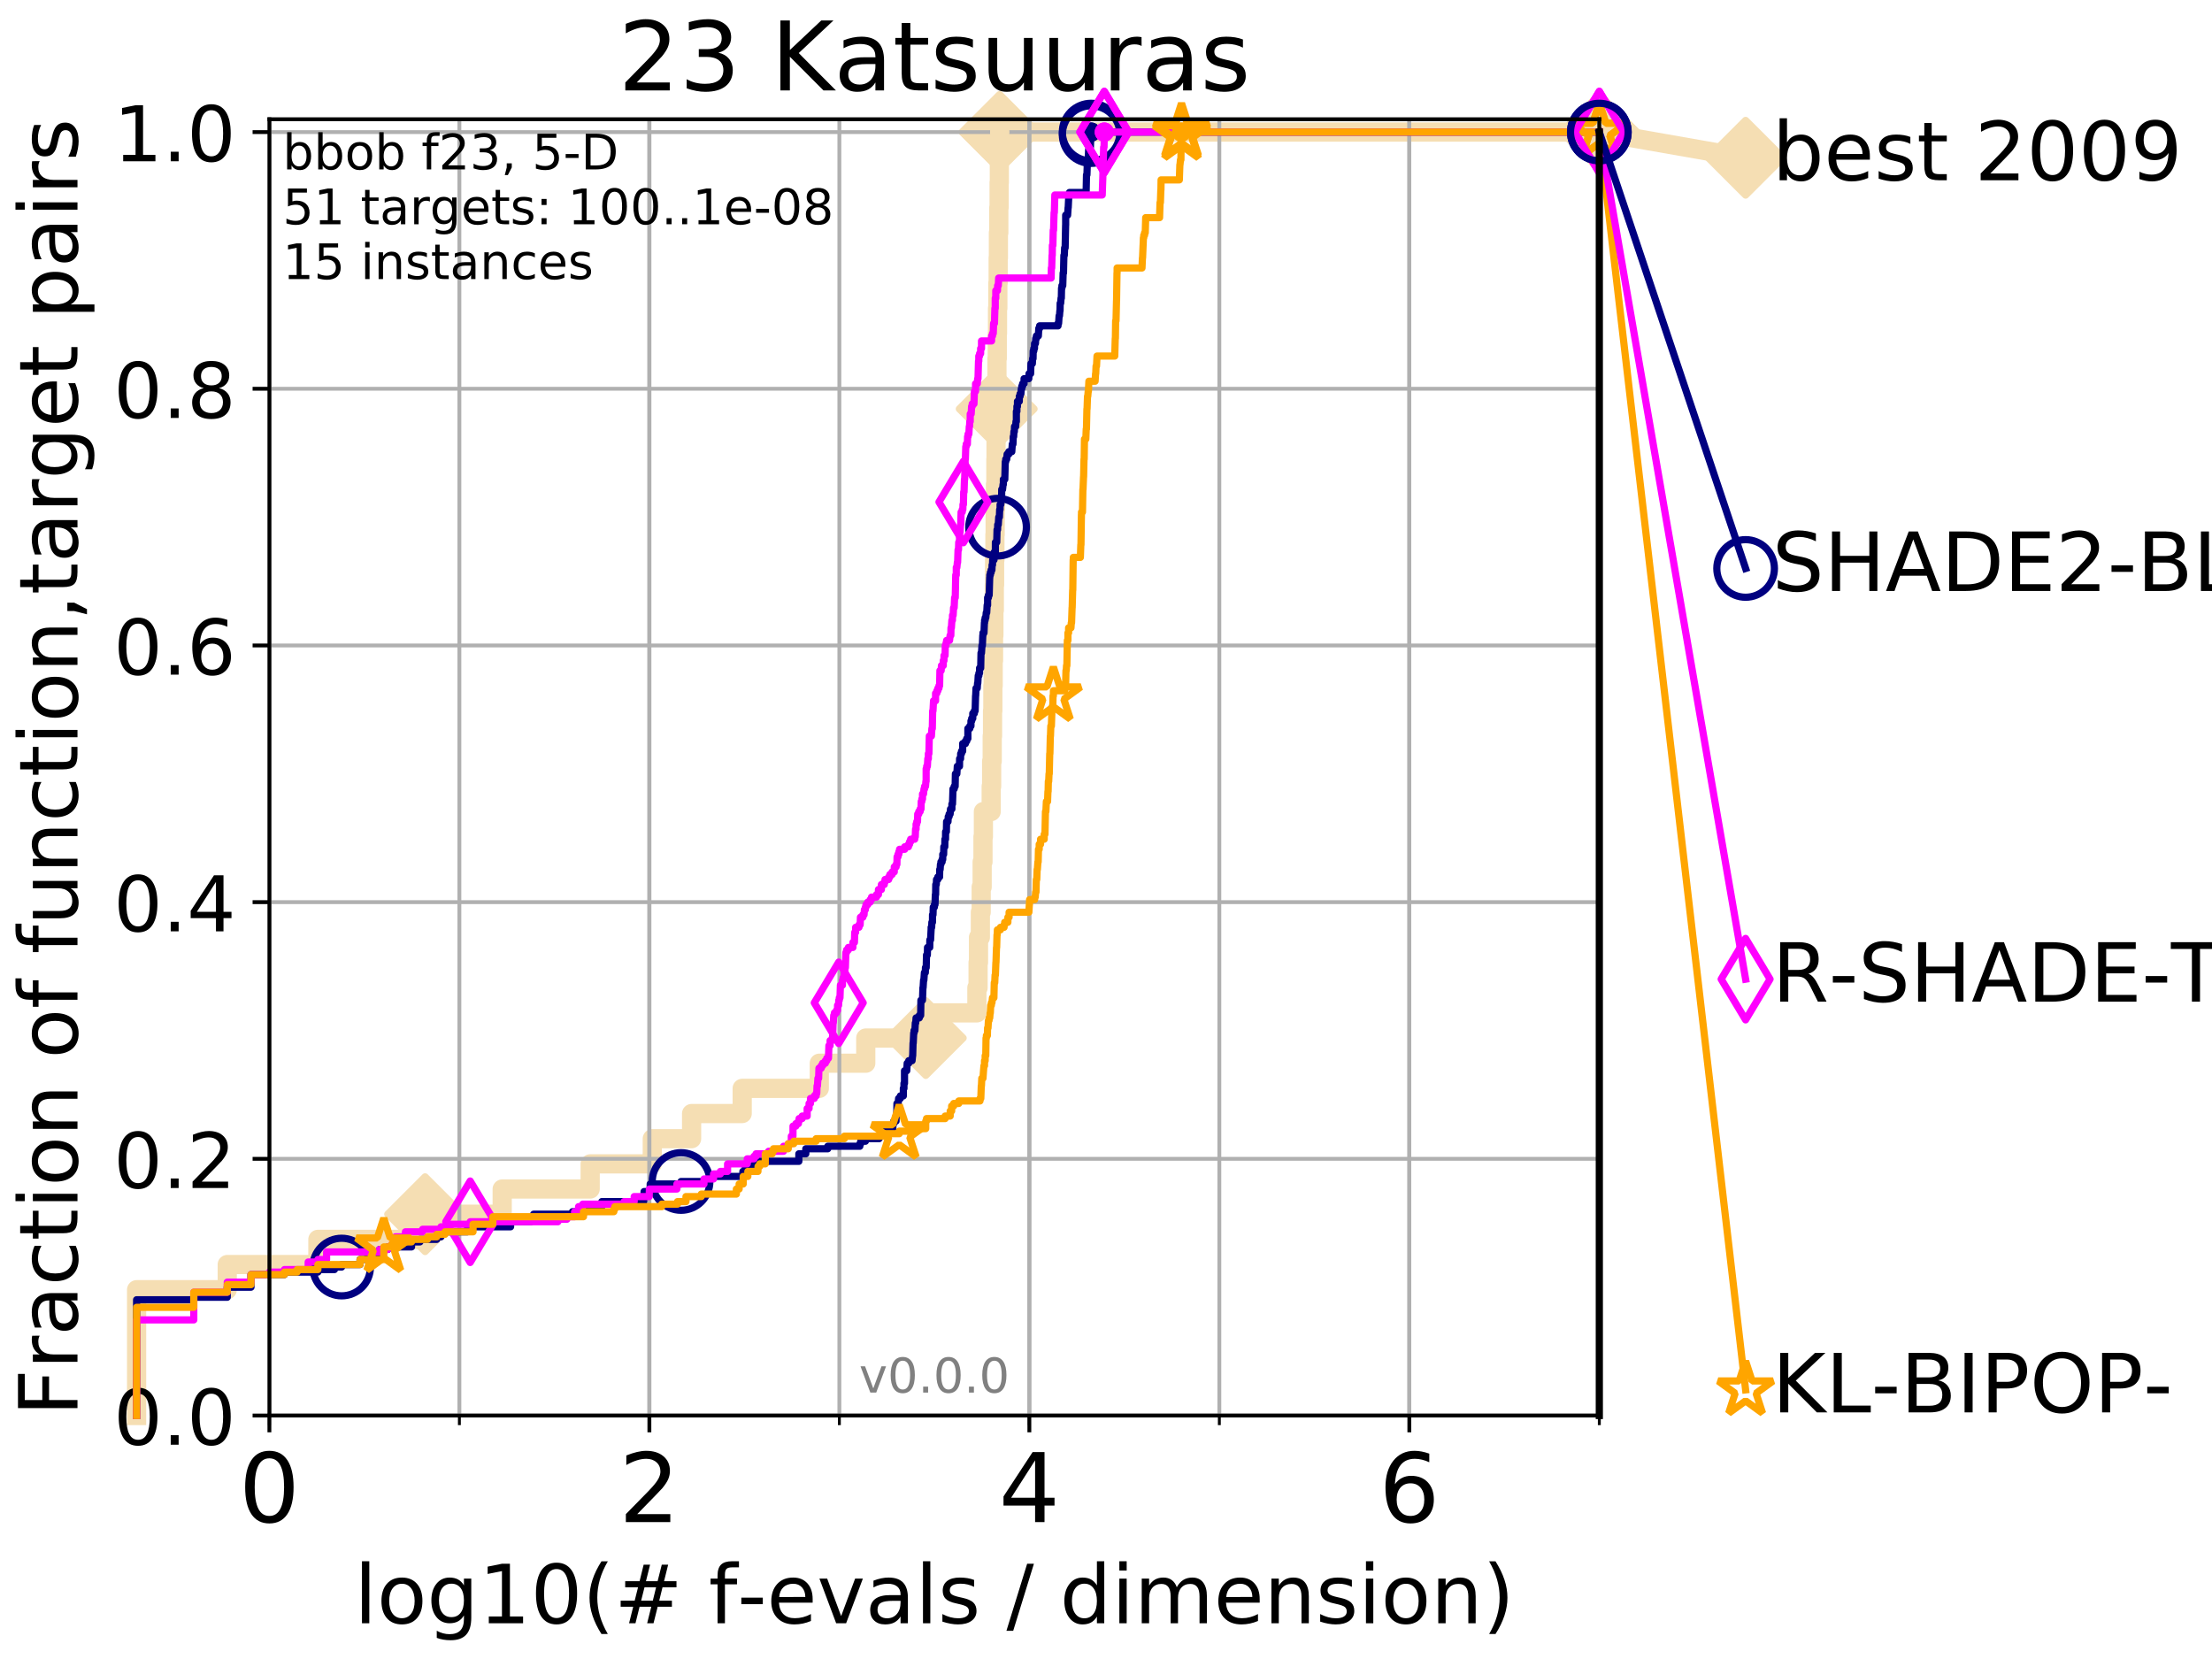 <?xml version="1.0" encoding="utf-8" standalone="no"?>
<!DOCTYPE svg PUBLIC "-//W3C//DTD SVG 1.1//EN"
  "http://www.w3.org/Graphics/SVG/1.1/DTD/svg11.dtd">
<!-- Created with matplotlib (http://matplotlib.org/) -->
<svg height="345.6pt" version="1.1" viewBox="0 0 460.8 345.6" width="460.8pt" xmlns="http://www.w3.org/2000/svg" xmlns:xlink="http://www.w3.org/1999/xlink">
 <defs>
  <style type="text/css">
*{stroke-linecap:butt;stroke-linejoin:round;}
  </style>
 </defs>
 <g id="figure_1">
  <g id="patch_1">
   <path d="M 0 345.6 
L 460.8 345.6 
L 460.8 0 
L 0 0 
z
" style="fill:#ffffff;"/>
  </g>
  <g id="axes_1">
   <g id="patch_2">
    <path d="M 56.12 294.88 
L 333.168 294.88 
L 333.168 24.84 
L 56.12 24.84 
z
" style="fill:#ffffff;"/>
   </g>
   <g id="line2d_1">
    <path d="M 28.456 294.88 
L 28.456 268.668 
L 47.34 268.668 
L 47.34 263.425 
L 66.223 263.425 
L 66.223 258.183 
L 88.556 258.183 
L 88.556 252.94 
L 104.616 252.94 
L 104.616 247.698 
L 122.945 247.698 
L 122.945 242.455 
L 135.884 242.455 
L 135.884 237.213 
L 144.071 237.213 
L 144.071 231.97 
L 154.613 231.97 
L 154.613 226.728 
L 170.676 226.728 
L 170.676 221.485 
L 180.354 221.485 
L 180.354 216.243 
L 192.856 216.243 
L 192.856 211 
L 203.502 211 
L 203.502 205.758 
L 203.752 205.758 
L 203.752 200.515 
L 203.84 200.515 
L 203.84 195.273 
L 204.228 195.273 
L 204.228 190.03 
L 204.399 190.03 
L 204.399 184.788 
L 204.6 184.788 
L 204.6 179.546 
L 204.773 179.546 
L 204.773 174.303 
L 204.859 174.303 
L 204.859 169.061 
L 206.482 169.061 
L 206.482 163.818 
L 206.575 163.818 
L 206.575 158.576 
L 206.696 158.576 
L 206.696 153.333 
L 206.764 153.333 
L 206.764 148.091 
L 206.827 148.091 
L 206.827 142.848 
L 206.897 142.848 
L 206.897 137.606 
L 206.972 137.606 
L 206.972 132.363 
L 207.048 132.363 
L 207.048 127.121 
L 207.133 127.121 
L 207.133 121.878 
L 207.19 121.878 
L 207.19 116.636 
L 207.258 116.636 
L 207.258 111.393 
L 207.307 111.393 
L 207.307 106.151 
L 207.375 106.151 
L 207.375 100.908 
L 207.458 100.908 
L 207.458 95.666 
L 207.493 95.666 
L 207.493 90.423 
L 207.548 90.423 
L 207.548 85.181 
L 207.63 85.181 
L 207.63 79.938 
L 207.684 79.938 
L 207.684 74.696 
L 207.752 74.696 
L 207.752 69.453 
L 207.803 69.453 
L 207.803 64.211 
L 207.87 64.211 
L 207.87 58.969 
L 207.933 58.969 
L 207.933 53.726 
L 207.984 53.726 
L 207.984 48.484 
L 208.07 48.484 
L 208.07 43.241 
L 208.132 43.241 
L 208.132 37.999 
L 208.183 37.999 
L 208.183 32.756 
L 208.247 32.756 
L 208.247 27.514 
L 333.168 27.514 
" style="fill:none;stroke:#f5deb3;stroke-linecap:square;stroke-width:4;"/>
   </g>
   <g id="line2d_2">
    <defs>
     <path d="M -0 7.778 
L 7.778 0 
L 0 -7.778 
L -7.778 -0 
z
" id="mfb6ec1745e" style="stroke:#f5deb3;stroke-linejoin:miter;stroke-width:1.5;"/>
    </defs>
    <g>
     <use style="fill:#f5deb3;stroke:#f5deb3;stroke-linejoin:miter;stroke-width:1.5;" x="88.556" xlink:href="#mfb6ec1745e" y="252.94"/>
     <use style="fill:#f5deb3;stroke:#f5deb3;stroke-linejoin:miter;stroke-width:1.5;" x="192.856" xlink:href="#mfb6ec1745e" y="216.243"/>
     <use style="fill:#f5deb3;stroke:#f5deb3;stroke-linejoin:miter;stroke-width:1.5;" x="207.63" xlink:href="#mfb6ec1745e" y="85.181"/>
     <use style="fill:#f5deb3;stroke:#f5deb3;stroke-linejoin:miter;stroke-width:1.5;" x="208.247" xlink:href="#mfb6ec1745e" y="27.514"/>
     <use style="fill:#f5deb3;stroke:#f5deb3;stroke-linejoin:miter;stroke-width:1.5;" x="208.247" xlink:href="#mfb6ec1745e" y="27.514"/>
     <use style="fill:#f5deb3;stroke:#f5deb3;stroke-linejoin:miter;stroke-width:1.5;" x="333.168" xlink:href="#mfb6ec1745e" y="27.514"/>
    </g>
   </g>
   <g id="line2d_3">
    <path style="fill:none;stroke:#f5deb3;stroke-linecap:square;stroke-width:4;"/>
    <g/>
   </g>
   <g id="line2d_4">
    <path d="M 333.168 27.514 
L 363.643 32.861 
" style="fill:none;stroke:#f5deb3;stroke-linecap:square;stroke-width:4;"/>
    <g>
     <use style="fill:#f5deb3;stroke:#f5deb3;stroke-linejoin:miter;stroke-width:1.5;" x="333.168" xlink:href="#mfb6ec1745e" y="27.514"/>
     <use style="fill:#f5deb3;stroke:#f5deb3;stroke-linejoin:miter;stroke-width:1.5;" x="363.643" xlink:href="#mfb6ec1745e" y="32.861"/>
    </g>
   </g>
   <g id="matplotlib.axis_1">
    <g id="xtick_1">
     <g id="line2d_5">
      <path clip-path="url(#p74d5cad50e)" d="M 56.12 294.88 
L 56.12 24.84 
" style="fill:none;stroke:#b0b0b0;stroke-linecap:square;stroke-width:0.8;"/>
     </g>
     <g id="line2d_6">
      <defs>
       <path d="M 0 0 
L 0 3.5 
" id="m27b7020b8b" style="stroke:#000000;stroke-width:0.8;"/>
      </defs>
      <g>
       <use style="stroke:#000000;stroke-width:0.8;" x="56.12" xlink:href="#m27b7020b8b" y="294.88"/>
      </g>
     </g>
     <g id="text_1">
      <!-- 0 -->
      <defs>
       <path d="M 31.781 66.406 
Q 24.172 66.406 20.328 58.906 
Q 16.5 51.422 16.5 36.375 
Q 16.5 21.391 20.328 13.891 
Q 24.172 6.391 31.781 6.391 
Q 39.453 6.391 43.281 13.891 
Q 47.125 21.391 47.125 36.375 
Q 47.125 51.422 43.281 58.906 
Q 39.453 66.406 31.781 66.406 
z
M 31.781 74.219 
Q 44.047 74.219 50.516 64.516 
Q 56.984 54.828 56.984 36.375 
Q 56.984 17.969 50.516 8.266 
Q 44.047 -1.422 31.781 -1.422 
Q 19.531 -1.422 13.062 8.266 
Q 6.594 17.969 6.594 36.375 
Q 6.594 54.828 13.062 64.516 
Q 19.531 74.219 31.781 74.219 
z
" id="DejaVuSans-30"/>
      </defs>
      <g transform="translate(49.758 317.077)scale(0.2 -0.2)">
       <use xlink:href="#DejaVuSans-30"/>
      </g>
     </g>
    </g>
    <g id="xtick_2">
     <g id="line2d_7">
      <path clip-path="url(#p74d5cad50e)" d="M 135.277 294.88 
L 135.277 24.84 
" style="fill:none;stroke:#b0b0b0;stroke-linecap:square;stroke-width:0.8;"/>
     </g>
     <g id="line2d_8">
      <g>
       <use style="stroke:#000000;stroke-width:0.8;" x="135.277" xlink:href="#m27b7020b8b" y="294.88"/>
      </g>
     </g>
     <g id="text_2">
      <!-- 2 -->
      <defs>
       <path d="M 19.188 8.297 
L 53.609 8.297 
L 53.609 0 
L 7.328 0 
L 7.328 8.297 
Q 12.938 14.109 22.625 23.891 
Q 32.328 33.688 34.812 36.531 
Q 39.547 41.844 41.422 45.531 
Q 43.312 49.219 43.312 52.781 
Q 43.312 58.594 39.234 62.25 
Q 35.156 65.922 28.609 65.922 
Q 23.969 65.922 18.812 64.312 
Q 13.672 62.703 7.812 59.422 
L 7.812 69.391 
Q 13.766 71.781 18.938 73 
Q 24.125 74.219 28.422 74.219 
Q 39.75 74.219 46.484 68.547 
Q 53.219 62.891 53.219 53.422 
Q 53.219 48.922 51.531 44.891 
Q 49.859 40.875 45.406 35.406 
Q 44.188 33.984 37.641 27.219 
Q 31.109 20.453 19.188 8.297 
z
" id="DejaVuSans-32"/>
      </defs>
      <g transform="translate(128.914 317.077)scale(0.2 -0.2)">
       <use xlink:href="#DejaVuSans-32"/>
      </g>
     </g>
    </g>
    <g id="xtick_3">
     <g id="line2d_9">
      <path clip-path="url(#p74d5cad50e)" d="M 214.433 294.88 
L 214.433 24.84 
" style="fill:none;stroke:#b0b0b0;stroke-linecap:square;stroke-width:0.8;"/>
     </g>
     <g id="line2d_10">
      <g>
       <use style="stroke:#000000;stroke-width:0.8;" x="214.433" xlink:href="#m27b7020b8b" y="294.88"/>
      </g>
     </g>
     <g id="text_3">
      <!-- 4 -->
      <defs>
       <path d="M 37.797 64.312 
L 12.891 25.391 
L 37.797 25.391 
z
M 35.203 72.906 
L 47.609 72.906 
L 47.609 25.391 
L 58.016 25.391 
L 58.016 17.188 
L 47.609 17.188 
L 47.609 0 
L 37.797 0 
L 37.797 17.188 
L 4.891 17.188 
L 4.891 26.703 
z
" id="DejaVuSans-34"/>
      </defs>
      <g transform="translate(208.071 317.077)scale(0.2 -0.2)">
       <use xlink:href="#DejaVuSans-34"/>
      </g>
     </g>
    </g>
    <g id="xtick_4">
     <g id="line2d_11">
      <path clip-path="url(#p74d5cad50e)" d="M 293.59 294.88 
L 293.59 24.84 
" style="fill:none;stroke:#b0b0b0;stroke-linecap:square;stroke-width:0.8;"/>
     </g>
     <g id="line2d_12">
      <g>
       <use style="stroke:#000000;stroke-width:0.8;" x="293.59" xlink:href="#m27b7020b8b" y="294.88"/>
      </g>
     </g>
     <g id="text_4">
      <!-- 6 -->
      <defs>
       <path d="M 33.016 40.375 
Q 26.375 40.375 22.484 35.828 
Q 18.609 31.297 18.609 23.391 
Q 18.609 15.531 22.484 10.953 
Q 26.375 6.391 33.016 6.391 
Q 39.656 6.391 43.531 10.953 
Q 47.406 15.531 47.406 23.391 
Q 47.406 31.297 43.531 35.828 
Q 39.656 40.375 33.016 40.375 
z
M 52.594 71.297 
L 52.594 62.312 
Q 48.875 64.062 45.094 64.984 
Q 41.312 65.922 37.594 65.922 
Q 27.828 65.922 22.672 59.328 
Q 17.531 52.734 16.797 39.406 
Q 19.672 43.656 24.016 45.922 
Q 28.375 48.188 33.594 48.188 
Q 44.578 48.188 50.953 41.516 
Q 57.328 34.859 57.328 23.391 
Q 57.328 12.156 50.688 5.359 
Q 44.047 -1.422 33.016 -1.422 
Q 20.359 -1.422 13.672 8.266 
Q 6.984 17.969 6.984 36.375 
Q 6.984 53.656 15.188 63.938 
Q 23.391 74.219 37.203 74.219 
Q 40.922 74.219 44.703 73.484 
Q 48.484 72.75 52.594 71.297 
z
" id="DejaVuSans-36"/>
      </defs>
      <g transform="translate(287.227 317.077)scale(0.2 -0.2)">
       <use xlink:href="#DejaVuSans-36"/>
      </g>
     </g>
    </g>
    <g id="xtick_5">
     <g id="line2d_13">
      <path clip-path="url(#p74d5cad50e)" d="M 56.12 294.88 
L 56.12 24.84 
" style="fill:none;stroke:#b0b0b0;stroke-linecap:square;stroke-width:0.8;"/>
     </g>
     <g id="line2d_14">
      <defs>
       <path d="M 0 0 
L 0 2 
" id="m9f32fe6a62" style="stroke:#000000;stroke-width:0.6;"/>
      </defs>
      <g>
       <use style="stroke:#000000;stroke-width:0.6;" x="56.12" xlink:href="#m9f32fe6a62" y="294.88"/>
      </g>
     </g>
    </g>
    <g id="xtick_6">
     <g id="line2d_15">
      <path clip-path="url(#p74d5cad50e)" d="M 95.698 294.88 
L 95.698 24.84 
" style="fill:none;stroke:#b0b0b0;stroke-linecap:square;stroke-width:0.8;"/>
     </g>
     <g id="line2d_16">
      <g>
       <use style="stroke:#000000;stroke-width:0.6;" x="95.698" xlink:href="#m9f32fe6a62" y="294.88"/>
      </g>
     </g>
    </g>
    <g id="xtick_7">
     <g id="line2d_17">
      <path clip-path="url(#p74d5cad50e)" d="M 135.277 294.88 
L 135.277 24.84 
" style="fill:none;stroke:#b0b0b0;stroke-linecap:square;stroke-width:0.8;"/>
     </g>
     <g id="line2d_18">
      <g>
       <use style="stroke:#000000;stroke-width:0.6;" x="135.277" xlink:href="#m9f32fe6a62" y="294.88"/>
      </g>
     </g>
    </g>
    <g id="xtick_8">
     <g id="line2d_19">
      <path clip-path="url(#p74d5cad50e)" d="M 174.855 294.88 
L 174.855 24.84 
" style="fill:none;stroke:#b0b0b0;stroke-linecap:square;stroke-width:0.8;"/>
     </g>
     <g id="line2d_20">
      <g>
       <use style="stroke:#000000;stroke-width:0.6;" x="174.855" xlink:href="#m9f32fe6a62" y="294.88"/>
      </g>
     </g>
    </g>
    <g id="xtick_9">
     <g id="line2d_21">
      <path clip-path="url(#p74d5cad50e)" d="M 214.433 294.88 
L 214.433 24.84 
" style="fill:none;stroke:#b0b0b0;stroke-linecap:square;stroke-width:0.8;"/>
     </g>
     <g id="line2d_22">
      <g>
       <use style="stroke:#000000;stroke-width:0.6;" x="214.433" xlink:href="#m9f32fe6a62" y="294.88"/>
      </g>
     </g>
    </g>
    <g id="xtick_10">
     <g id="line2d_23">
      <path clip-path="url(#p74d5cad50e)" d="M 254.011 294.88 
L 254.011 24.84 
" style="fill:none;stroke:#b0b0b0;stroke-linecap:square;stroke-width:0.8;"/>
     </g>
     <g id="line2d_24">
      <g>
       <use style="stroke:#000000;stroke-width:0.6;" x="254.011" xlink:href="#m9f32fe6a62" y="294.88"/>
      </g>
     </g>
    </g>
    <g id="xtick_11">
     <g id="line2d_25">
      <path clip-path="url(#p74d5cad50e)" d="M 293.59 294.88 
L 293.59 24.84 
" style="fill:none;stroke:#b0b0b0;stroke-linecap:square;stroke-width:0.8;"/>
     </g>
     <g id="line2d_26">
      <g>
       <use style="stroke:#000000;stroke-width:0.6;" x="293.59" xlink:href="#m9f32fe6a62" y="294.88"/>
      </g>
     </g>
    </g>
    <g id="xtick_12">
     <g id="line2d_27">
      <path clip-path="url(#p74d5cad50e)" d="M 333.168 294.88 
L 333.168 24.84 
" style="fill:none;stroke:#b0b0b0;stroke-linecap:square;stroke-width:0.8;"/>
     </g>
     <g id="line2d_28">
      <g>
       <use style="stroke:#000000;stroke-width:0.6;" x="333.168" xlink:href="#m9f32fe6a62" y="294.88"/>
      </g>
     </g>
    </g>
    <g id="text_5">
     <!-- log10(# f-evals / dimension) -->
     <defs>
      <path d="M 9.422 75.984 
L 18.406 75.984 
L 18.406 0 
L 9.422 0 
z
" id="DejaVuSans-6c"/>
      <path d="M 30.609 48.391 
Q 23.391 48.391 19.188 42.75 
Q 14.984 37.109 14.984 27.297 
Q 14.984 17.484 19.156 11.844 
Q 23.344 6.203 30.609 6.203 
Q 37.797 6.203 41.984 11.859 
Q 46.188 17.531 46.188 27.297 
Q 46.188 37.016 41.984 42.703 
Q 37.797 48.391 30.609 48.391 
z
M 30.609 56 
Q 42.328 56 49.016 48.375 
Q 55.719 40.766 55.719 27.297 
Q 55.719 13.875 49.016 6.219 
Q 42.328 -1.422 30.609 -1.422 
Q 18.844 -1.422 12.172 6.219 
Q 5.516 13.875 5.516 27.297 
Q 5.516 40.766 12.172 48.375 
Q 18.844 56 30.609 56 
z
" id="DejaVuSans-6f"/>
      <path d="M 45.406 27.984 
Q 45.406 37.75 41.375 43.109 
Q 37.359 48.484 30.078 48.484 
Q 22.859 48.484 18.828 43.109 
Q 14.797 37.75 14.797 27.984 
Q 14.797 18.266 18.828 12.891 
Q 22.859 7.516 30.078 7.516 
Q 37.359 7.516 41.375 12.891 
Q 45.406 18.266 45.406 27.984 
z
M 54.391 6.781 
Q 54.391 -7.172 48.188 -13.984 
Q 42 -20.797 29.203 -20.797 
Q 24.469 -20.797 20.266 -20.094 
Q 16.062 -19.391 12.109 -17.922 
L 12.109 -9.188 
Q 16.062 -11.328 19.922 -12.344 
Q 23.781 -13.375 27.781 -13.375 
Q 36.625 -13.375 41.016 -8.766 
Q 45.406 -4.156 45.406 5.172 
L 45.406 9.625 
Q 42.625 4.781 38.281 2.391 
Q 33.938 0 27.875 0 
Q 17.828 0 11.672 7.656 
Q 5.516 15.328 5.516 27.984 
Q 5.516 40.672 11.672 48.328 
Q 17.828 56 27.875 56 
Q 33.938 56 38.281 53.609 
Q 42.625 51.219 45.406 46.391 
L 45.406 54.688 
L 54.391 54.688 
z
" id="DejaVuSans-67"/>
      <path d="M 12.406 8.297 
L 28.516 8.297 
L 28.516 63.922 
L 10.984 60.406 
L 10.984 69.391 
L 28.422 72.906 
L 38.281 72.906 
L 38.281 8.297 
L 54.391 8.297 
L 54.391 0 
L 12.406 0 
z
" id="DejaVuSans-31"/>
      <path d="M 31 75.875 
Q 24.469 64.656 21.281 53.656 
Q 18.109 42.672 18.109 31.391 
Q 18.109 20.125 21.312 9.062 
Q 24.516 -2 31 -13.188 
L 23.188 -13.188 
Q 15.875 -1.703 12.234 9.375 
Q 8.594 20.453 8.594 31.391 
Q 8.594 42.281 12.203 53.312 
Q 15.828 64.359 23.188 75.875 
z
" id="DejaVuSans-28"/>
      <path d="M 51.125 44 
L 36.922 44 
L 32.812 27.688 
L 47.125 27.688 
z
M 43.797 71.781 
L 38.719 51.516 
L 52.984 51.516 
L 58.109 71.781 
L 65.922 71.781 
L 60.891 51.516 
L 76.125 51.516 
L 76.125 44 
L 58.984 44 
L 54.984 27.688 
L 70.516 27.688 
L 70.516 20.219 
L 53.078 20.219 
L 48 0 
L 40.188 0 
L 45.219 20.219 
L 30.906 20.219 
L 25.875 0 
L 18.016 0 
L 23.094 20.219 
L 7.719 20.219 
L 7.719 27.688 
L 24.906 27.688 
L 29 44 
L 13.281 44 
L 13.281 51.516 
L 30.906 51.516 
L 35.891 71.781 
z
" id="DejaVuSans-23"/>
      <path id="DejaVuSans-20"/>
      <path d="M 37.109 75.984 
L 37.109 68.5 
L 28.516 68.5 
Q 23.688 68.5 21.797 66.547 
Q 19.922 64.594 19.922 59.516 
L 19.922 54.688 
L 34.719 54.688 
L 34.719 47.703 
L 19.922 47.703 
L 19.922 0 
L 10.891 0 
L 10.891 47.703 
L 2.297 47.703 
L 2.297 54.688 
L 10.891 54.688 
L 10.891 58.5 
Q 10.891 67.625 15.141 71.797 
Q 19.391 75.984 28.609 75.984 
z
" id="DejaVuSans-66"/>
      <path d="M 4.891 31.391 
L 31.203 31.391 
L 31.203 23.391 
L 4.891 23.391 
z
" id="DejaVuSans-2d"/>
      <path d="M 56.203 29.594 
L 56.203 25.203 
L 14.891 25.203 
Q 15.484 15.922 20.484 11.062 
Q 25.484 6.203 34.422 6.203 
Q 39.594 6.203 44.453 7.469 
Q 49.312 8.734 54.109 11.281 
L 54.109 2.781 
Q 49.266 0.734 44.188 -0.344 
Q 39.109 -1.422 33.891 -1.422 
Q 20.797 -1.422 13.156 6.188 
Q 5.516 13.812 5.516 26.812 
Q 5.516 40.234 12.766 48.109 
Q 20.016 56 32.328 56 
Q 43.359 56 49.781 48.891 
Q 56.203 41.797 56.203 29.594 
z
M 47.219 32.234 
Q 47.125 39.594 43.094 43.984 
Q 39.062 48.391 32.422 48.391 
Q 24.906 48.391 20.391 44.141 
Q 15.875 39.891 15.188 32.172 
z
" id="DejaVuSans-65"/>
      <path d="M 2.984 54.688 
L 12.5 54.688 
L 29.594 8.797 
L 46.688 54.688 
L 56.203 54.688 
L 35.688 0 
L 23.484 0 
z
" id="DejaVuSans-76"/>
      <path d="M 34.281 27.484 
Q 23.391 27.484 19.188 25 
Q 14.984 22.516 14.984 16.5 
Q 14.984 11.719 18.141 8.906 
Q 21.297 6.109 26.703 6.109 
Q 34.188 6.109 38.703 11.406 
Q 43.219 16.703 43.219 25.484 
L 43.219 27.484 
z
M 52.203 31.203 
L 52.203 0 
L 43.219 0 
L 43.219 8.297 
Q 40.141 3.328 35.547 0.953 
Q 30.953 -1.422 24.312 -1.422 
Q 15.922 -1.422 10.953 3.297 
Q 6 8.016 6 15.922 
Q 6 25.141 12.172 29.828 
Q 18.359 34.516 30.609 34.516 
L 43.219 34.516 
L 43.219 35.406 
Q 43.219 41.609 39.141 45 
Q 35.062 48.391 27.688 48.391 
Q 23 48.391 18.547 47.266 
Q 14.109 46.141 10.016 43.891 
L 10.016 52.203 
Q 14.938 54.109 19.578 55.047 
Q 24.219 56 28.609 56 
Q 40.484 56 46.344 49.844 
Q 52.203 43.703 52.203 31.203 
z
" id="DejaVuSans-61"/>
      <path d="M 44.281 53.078 
L 44.281 44.578 
Q 40.484 46.531 36.375 47.5 
Q 32.281 48.484 27.875 48.484 
Q 21.188 48.484 17.844 46.438 
Q 14.5 44.391 14.5 40.281 
Q 14.5 37.156 16.891 35.375 
Q 19.281 33.594 26.516 31.984 
L 29.594 31.297 
Q 39.156 29.25 43.188 25.516 
Q 47.219 21.781 47.219 15.094 
Q 47.219 7.469 41.188 3.016 
Q 35.156 -1.422 24.609 -1.422 
Q 20.219 -1.422 15.453 -0.562 
Q 10.688 0.297 5.422 2 
L 5.422 11.281 
Q 10.406 8.688 15.234 7.391 
Q 20.062 6.109 24.812 6.109 
Q 31.156 6.109 34.562 8.281 
Q 37.984 10.453 37.984 14.406 
Q 37.984 18.062 35.516 20.016 
Q 33.062 21.969 24.703 23.781 
L 21.578 24.516 
Q 13.234 26.266 9.516 29.906 
Q 5.812 33.547 5.812 39.891 
Q 5.812 47.609 11.281 51.797 
Q 16.75 56 26.812 56 
Q 31.781 56 36.172 55.266 
Q 40.578 54.547 44.281 53.078 
z
" id="DejaVuSans-73"/>
      <path d="M 25.391 72.906 
L 33.688 72.906 
L 8.297 -9.281 
L 0 -9.281 
z
" id="DejaVuSans-2f"/>
      <path d="M 45.406 46.391 
L 45.406 75.984 
L 54.391 75.984 
L 54.391 0 
L 45.406 0 
L 45.406 8.203 
Q 42.578 3.328 38.25 0.953 
Q 33.938 -1.422 27.875 -1.422 
Q 17.969 -1.422 11.734 6.484 
Q 5.516 14.406 5.516 27.297 
Q 5.516 40.188 11.734 48.094 
Q 17.969 56 27.875 56 
Q 33.938 56 38.25 53.625 
Q 42.578 51.266 45.406 46.391 
z
M 14.797 27.297 
Q 14.797 17.391 18.875 11.75 
Q 22.953 6.109 30.078 6.109 
Q 37.203 6.109 41.297 11.75 
Q 45.406 17.391 45.406 27.297 
Q 45.406 37.203 41.297 42.844 
Q 37.203 48.484 30.078 48.484 
Q 22.953 48.484 18.875 42.844 
Q 14.797 37.203 14.797 27.297 
z
" id="DejaVuSans-64"/>
      <path d="M 9.422 54.688 
L 18.406 54.688 
L 18.406 0 
L 9.422 0 
z
M 9.422 75.984 
L 18.406 75.984 
L 18.406 64.594 
L 9.422 64.594 
z
" id="DejaVuSans-69"/>
      <path d="M 52 44.188 
Q 55.375 50.25 60.062 53.125 
Q 64.75 56 71.094 56 
Q 79.641 56 84.281 50.016 
Q 88.922 44.047 88.922 33.016 
L 88.922 0 
L 79.891 0 
L 79.891 32.719 
Q 79.891 40.578 77.094 44.375 
Q 74.312 48.188 68.609 48.188 
Q 61.625 48.188 57.562 43.547 
Q 53.516 38.922 53.516 30.906 
L 53.516 0 
L 44.484 0 
L 44.484 32.719 
Q 44.484 40.625 41.703 44.406 
Q 38.922 48.188 33.109 48.188 
Q 26.219 48.188 22.156 43.531 
Q 18.109 38.875 18.109 30.906 
L 18.109 0 
L 9.078 0 
L 9.078 54.688 
L 18.109 54.688 
L 18.109 46.188 
Q 21.188 51.219 25.484 53.609 
Q 29.781 56 35.688 56 
Q 41.656 56 45.828 52.969 
Q 50 49.953 52 44.188 
z
" id="DejaVuSans-6d"/>
      <path d="M 54.891 33.016 
L 54.891 0 
L 45.906 0 
L 45.906 32.719 
Q 45.906 40.484 42.875 44.328 
Q 39.844 48.188 33.797 48.188 
Q 26.516 48.188 22.312 43.547 
Q 18.109 38.922 18.109 30.906 
L 18.109 0 
L 9.078 0 
L 9.078 54.688 
L 18.109 54.688 
L 18.109 46.188 
Q 21.344 51.125 25.703 53.562 
Q 30.078 56 35.797 56 
Q 45.219 56 50.047 50.172 
Q 54.891 44.344 54.891 33.016 
z
" id="DejaVuSans-6e"/>
      <path d="M 8.016 75.875 
L 15.828 75.875 
Q 23.141 64.359 26.781 53.312 
Q 30.422 42.281 30.422 31.391 
Q 30.422 20.453 26.781 9.375 
Q 23.141 -1.703 15.828 -13.188 
L 8.016 -13.188 
Q 14.5 -2 17.703 9.062 
Q 20.906 20.125 20.906 31.391 
Q 20.906 42.672 17.703 53.656 
Q 14.5 64.656 8.016 75.875 
z
" id="DejaVuSans-29"/>
     </defs>
     <g transform="translate(73.803 338.154)scale(0.17 -0.17)">
      <use xlink:href="#DejaVuSans-6c"/>
      <use x="27.783" xlink:href="#DejaVuSans-6f"/>
      <use x="88.965" xlink:href="#DejaVuSans-67"/>
      <use x="152.441" xlink:href="#DejaVuSans-31"/>
      <use x="216.064" xlink:href="#DejaVuSans-30"/>
      <use x="279.688" xlink:href="#DejaVuSans-28"/>
      <use x="318.701" xlink:href="#DejaVuSans-23"/>
      <use x="402.49" xlink:href="#DejaVuSans-20"/>
      <use x="434.277" xlink:href="#DejaVuSans-66"/>
      <use x="469.404" xlink:href="#DejaVuSans-2d"/>
      <use x="505.488" xlink:href="#DejaVuSans-65"/>
      <use x="567.012" xlink:href="#DejaVuSans-76"/>
      <use x="626.191" xlink:href="#DejaVuSans-61"/>
      <use x="687.471" xlink:href="#DejaVuSans-6c"/>
      <use x="715.254" xlink:href="#DejaVuSans-73"/>
      <use x="767.354" xlink:href="#DejaVuSans-20"/>
      <use x="799.141" xlink:href="#DejaVuSans-2f"/>
      <use x="832.832" xlink:href="#DejaVuSans-20"/>
      <use x="864.619" xlink:href="#DejaVuSans-64"/>
      <use x="928.096" xlink:href="#DejaVuSans-69"/>
      <use x="955.879" xlink:href="#DejaVuSans-6d"/>
      <use x="1053.291" xlink:href="#DejaVuSans-65"/>
      <use x="1114.814" xlink:href="#DejaVuSans-6e"/>
      <use x="1178.193" xlink:href="#DejaVuSans-73"/>
      <use x="1230.293" xlink:href="#DejaVuSans-69"/>
      <use x="1258.076" xlink:href="#DejaVuSans-6f"/>
      <use x="1319.258" xlink:href="#DejaVuSans-6e"/>
      <use x="1382.637" xlink:href="#DejaVuSans-29"/>
     </g>
    </g>
   </g>
   <g id="matplotlib.axis_2">
    <g id="ytick_1">
     <g id="line2d_29">
      <path clip-path="url(#p74d5cad50e)" d="M 56.12 294.88 
L 333.168 294.88 
" style="fill:none;stroke:#b0b0b0;stroke-linecap:square;stroke-width:0.8;"/>
     </g>
     <g id="line2d_30">
      <defs>
       <path d="M 0 0 
L -3.5 0 
" id="mb21deb0229" style="stroke:#000000;stroke-width:0.8;"/>
      </defs>
      <g>
       <use style="stroke:#000000;stroke-width:0.8;" x="56.12" xlink:href="#mb21deb0229" y="294.88"/>
      </g>
     </g>
     <g id="text_6">
      <!-- 0.0 -->
      <defs>
       <path d="M 10.688 12.406 
L 21 12.406 
L 21 0 
L 10.688 0 
z
" id="DejaVuSans-2e"/>
      </defs>
      <g transform="translate(23.675 300.959)scale(0.16 -0.16)">
       <use xlink:href="#DejaVuSans-30"/>
       <use x="63.623" xlink:href="#DejaVuSans-2e"/>
       <use x="95.41" xlink:href="#DejaVuSans-30"/>
      </g>
     </g>
    </g>
    <g id="ytick_2">
     <g id="line2d_31">
      <path clip-path="url(#p74d5cad50e)" d="M 56.12 241.407 
L 333.168 241.407 
" style="fill:none;stroke:#b0b0b0;stroke-linecap:square;stroke-width:0.8;"/>
     </g>
     <g id="line2d_32">
      <g>
       <use style="stroke:#000000;stroke-width:0.8;" x="56.12" xlink:href="#mb21deb0229" y="241.407"/>
      </g>
     </g>
     <g id="text_7">
      <!-- 0.2 -->
      <g transform="translate(23.675 247.485)scale(0.16 -0.16)">
       <use xlink:href="#DejaVuSans-30"/>
       <use x="63.623" xlink:href="#DejaVuSans-2e"/>
       <use x="95.41" xlink:href="#DejaVuSans-32"/>
      </g>
     </g>
    </g>
    <g id="ytick_3">
     <g id="line2d_33">
      <path clip-path="url(#p74d5cad50e)" d="M 56.12 187.933 
L 333.168 187.933 
" style="fill:none;stroke:#b0b0b0;stroke-linecap:square;stroke-width:0.8;"/>
     </g>
     <g id="line2d_34">
      <g>
       <use style="stroke:#000000;stroke-width:0.8;" x="56.12" xlink:href="#mb21deb0229" y="187.933"/>
      </g>
     </g>
     <g id="text_8">
      <!-- 0.4 -->
      <g transform="translate(23.675 194.012)scale(0.16 -0.16)">
       <use xlink:href="#DejaVuSans-30"/>
       <use x="63.623" xlink:href="#DejaVuSans-2e"/>
       <use x="95.41" xlink:href="#DejaVuSans-34"/>
      </g>
     </g>
    </g>
    <g id="ytick_4">
     <g id="line2d_35">
      <path clip-path="url(#p74d5cad50e)" d="M 56.12 134.46 
L 333.168 134.46 
" style="fill:none;stroke:#b0b0b0;stroke-linecap:square;stroke-width:0.8;"/>
     </g>
     <g id="line2d_36">
      <g>
       <use style="stroke:#000000;stroke-width:0.8;" x="56.12" xlink:href="#mb21deb0229" y="134.46"/>
      </g>
     </g>
     <g id="text_9">
      <!-- 0.6 -->
      <g transform="translate(23.675 140.539)scale(0.16 -0.16)">
       <use xlink:href="#DejaVuSans-30"/>
       <use x="63.623" xlink:href="#DejaVuSans-2e"/>
       <use x="95.41" xlink:href="#DejaVuSans-36"/>
      </g>
     </g>
    </g>
    <g id="ytick_5">
     <g id="line2d_37">
      <path clip-path="url(#p74d5cad50e)" d="M 56.12 80.987 
L 333.168 80.987 
" style="fill:none;stroke:#b0b0b0;stroke-linecap:square;stroke-width:0.8;"/>
     </g>
     <g id="line2d_38">
      <g>
       <use style="stroke:#000000;stroke-width:0.8;" x="56.12" xlink:href="#mb21deb0229" y="80.987"/>
      </g>
     </g>
     <g id="text_10">
      <!-- 0.8 -->
      <defs>
       <path d="M 31.781 34.625 
Q 24.75 34.625 20.719 30.859 
Q 16.703 27.094 16.703 20.516 
Q 16.703 13.922 20.719 10.156 
Q 24.75 6.391 31.781 6.391 
Q 38.812 6.391 42.859 10.172 
Q 46.922 13.969 46.922 20.516 
Q 46.922 27.094 42.891 30.859 
Q 38.875 34.625 31.781 34.625 
z
M 21.922 38.812 
Q 15.578 40.375 12.031 44.719 
Q 8.5 49.078 8.5 55.328 
Q 8.5 64.062 14.719 69.141 
Q 20.953 74.219 31.781 74.219 
Q 42.672 74.219 48.875 69.141 
Q 55.078 64.062 55.078 55.328 
Q 55.078 49.078 51.531 44.719 
Q 48 40.375 41.703 38.812 
Q 48.828 37.156 52.797 32.312 
Q 56.781 27.484 56.781 20.516 
Q 56.781 9.906 50.312 4.234 
Q 43.844 -1.422 31.781 -1.422 
Q 19.734 -1.422 13.25 4.234 
Q 6.781 9.906 6.781 20.516 
Q 6.781 27.484 10.781 32.312 
Q 14.797 37.156 21.922 38.812 
z
M 18.312 54.391 
Q 18.312 48.734 21.844 45.562 
Q 25.391 42.391 31.781 42.391 
Q 38.141 42.391 41.719 45.562 
Q 45.312 48.734 45.312 54.391 
Q 45.312 60.062 41.719 63.234 
Q 38.141 66.406 31.781 66.406 
Q 25.391 66.406 21.844 63.234 
Q 18.312 60.062 18.312 54.391 
z
" id="DejaVuSans-38"/>
      </defs>
      <g transform="translate(23.675 87.066)scale(0.16 -0.16)">
       <use xlink:href="#DejaVuSans-30"/>
       <use x="63.623" xlink:href="#DejaVuSans-2e"/>
       <use x="95.41" xlink:href="#DejaVuSans-38"/>
      </g>
     </g>
    </g>
    <g id="ytick_6">
     <g id="line2d_39">
      <path clip-path="url(#p74d5cad50e)" d="M 56.12 27.514 
L 333.168 27.514 
" style="fill:none;stroke:#b0b0b0;stroke-linecap:square;stroke-width:0.8;"/>
     </g>
     <g id="line2d_40">
      <g>
       <use style="stroke:#000000;stroke-width:0.8;" x="56.12" xlink:href="#mb21deb0229" y="27.514"/>
      </g>
     </g>
     <g id="text_11">
      <!-- 1.0 -->
      <g transform="translate(23.675 33.592)scale(0.16 -0.16)">
       <use xlink:href="#DejaVuSans-31"/>
       <use x="63.623" xlink:href="#DejaVuSans-2e"/>
       <use x="95.41" xlink:href="#DejaVuSans-30"/>
      </g>
     </g>
    </g>
    <g id="text_12">
     <!-- Fraction of function,target pairs -->
     <defs>
      <path d="M 9.812 72.906 
L 51.703 72.906 
L 51.703 64.594 
L 19.672 64.594 
L 19.672 43.109 
L 48.578 43.109 
L 48.578 34.812 
L 19.672 34.812 
L 19.672 0 
L 9.812 0 
z
" id="DejaVuSans-46"/>
      <path d="M 41.109 46.297 
Q 39.594 47.172 37.812 47.578 
Q 36.031 48 33.891 48 
Q 26.266 48 22.188 43.047 
Q 18.109 38.094 18.109 28.812 
L 18.109 0 
L 9.078 0 
L 9.078 54.688 
L 18.109 54.688 
L 18.109 46.188 
Q 20.953 51.172 25.484 53.578 
Q 30.031 56 36.531 56 
Q 37.453 56 38.578 55.875 
Q 39.703 55.766 41.062 55.516 
z
" id="DejaVuSans-72"/>
      <path d="M 48.781 52.594 
L 48.781 44.188 
Q 44.969 46.297 41.141 47.344 
Q 37.312 48.391 33.406 48.391 
Q 24.656 48.391 19.812 42.844 
Q 14.984 37.312 14.984 27.297 
Q 14.984 17.281 19.812 11.734 
Q 24.656 6.203 33.406 6.203 
Q 37.312 6.203 41.141 7.25 
Q 44.969 8.297 48.781 10.406 
L 48.781 2.094 
Q 45.016 0.344 40.984 -0.531 
Q 36.969 -1.422 32.422 -1.422 
Q 20.062 -1.422 12.781 6.344 
Q 5.516 14.109 5.516 27.297 
Q 5.516 40.672 12.859 48.328 
Q 20.219 56 33.016 56 
Q 37.156 56 41.109 55.141 
Q 45.062 54.297 48.781 52.594 
z
" id="DejaVuSans-63"/>
      <path d="M 18.312 70.219 
L 18.312 54.688 
L 36.812 54.688 
L 36.812 47.703 
L 18.312 47.703 
L 18.312 18.016 
Q 18.312 11.328 20.141 9.422 
Q 21.969 7.516 27.594 7.516 
L 36.812 7.516 
L 36.812 0 
L 27.594 0 
Q 17.188 0 13.234 3.875 
Q 9.281 7.766 9.281 18.016 
L 9.281 47.703 
L 2.688 47.703 
L 2.688 54.688 
L 9.281 54.688 
L 9.281 70.219 
z
" id="DejaVuSans-74"/>
      <path d="M 8.5 21.578 
L 8.5 54.688 
L 17.484 54.688 
L 17.484 21.922 
Q 17.484 14.156 20.5 10.266 
Q 23.531 6.391 29.594 6.391 
Q 36.859 6.391 41.078 11.031 
Q 45.312 15.672 45.312 23.688 
L 45.312 54.688 
L 54.297 54.688 
L 54.297 0 
L 45.312 0 
L 45.312 8.406 
Q 42.047 3.422 37.719 1 
Q 33.406 -1.422 27.688 -1.422 
Q 18.266 -1.422 13.375 4.438 
Q 8.5 10.297 8.5 21.578 
z
M 31.109 56 
z
" id="DejaVuSans-75"/>
      <path d="M 11.719 12.406 
L 22.016 12.406 
L 22.016 4 
L 14.016 -11.625 
L 7.719 -11.625 
L 11.719 4 
z
" id="DejaVuSans-2c"/>
      <path d="M 18.109 8.203 
L 18.109 -20.797 
L 9.078 -20.797 
L 9.078 54.688 
L 18.109 54.688 
L 18.109 46.391 
Q 20.953 51.266 25.266 53.625 
Q 29.594 56 35.594 56 
Q 45.562 56 51.781 48.094 
Q 58.016 40.188 58.016 27.297 
Q 58.016 14.406 51.781 6.484 
Q 45.562 -1.422 35.594 -1.422 
Q 29.594 -1.422 25.266 0.953 
Q 20.953 3.328 18.109 8.203 
z
M 48.688 27.297 
Q 48.688 37.203 44.609 42.844 
Q 40.531 48.484 33.406 48.484 
Q 26.266 48.484 22.188 42.844 
Q 18.109 37.203 18.109 27.297 
Q 18.109 17.391 22.188 11.75 
Q 26.266 6.109 33.406 6.109 
Q 40.531 6.109 44.609 11.75 
Q 48.688 17.391 48.688 27.297 
z
" id="DejaVuSans-70"/>
     </defs>
     <g transform="translate(16.14 294.999)rotate(-90)scale(0.17 -0.17)">
      <use xlink:href="#DejaVuSans-46"/>
      <use x="57.41" xlink:href="#DejaVuSans-72"/>
      <use x="98.523" xlink:href="#DejaVuSans-61"/>
      <use x="159.803" xlink:href="#DejaVuSans-63"/>
      <use x="214.783" xlink:href="#DejaVuSans-74"/>
      <use x="253.992" xlink:href="#DejaVuSans-69"/>
      <use x="281.775" xlink:href="#DejaVuSans-6f"/>
      <use x="342.957" xlink:href="#DejaVuSans-6e"/>
      <use x="406.336" xlink:href="#DejaVuSans-20"/>
      <use x="438.123" xlink:href="#DejaVuSans-6f"/>
      <use x="499.305" xlink:href="#DejaVuSans-66"/>
      <use x="534.51" xlink:href="#DejaVuSans-20"/>
      <use x="566.297" xlink:href="#DejaVuSans-66"/>
      <use x="601.502" xlink:href="#DejaVuSans-75"/>
      <use x="664.881" xlink:href="#DejaVuSans-6e"/>
      <use x="728.26" xlink:href="#DejaVuSans-63"/>
      <use x="783.24" xlink:href="#DejaVuSans-74"/>
      <use x="822.449" xlink:href="#DejaVuSans-69"/>
      <use x="850.232" xlink:href="#DejaVuSans-6f"/>
      <use x="911.414" xlink:href="#DejaVuSans-6e"/>
      <use x="974.793" xlink:href="#DejaVuSans-2c"/>
      <use x="1006.58" xlink:href="#DejaVuSans-74"/>
      <use x="1045.789" xlink:href="#DejaVuSans-61"/>
      <use x="1107.068" xlink:href="#DejaVuSans-72"/>
      <use x="1148.166" xlink:href="#DejaVuSans-67"/>
      <use x="1211.643" xlink:href="#DejaVuSans-65"/>
      <use x="1273.166" xlink:href="#DejaVuSans-74"/>
      <use x="1312.375" xlink:href="#DejaVuSans-20"/>
      <use x="1344.162" xlink:href="#DejaVuSans-70"/>
      <use x="1407.639" xlink:href="#DejaVuSans-61"/>
      <use x="1468.918" xlink:href="#DejaVuSans-69"/>
      <use x="1496.701" xlink:href="#DejaVuSans-72"/>
      <use x="1537.814" xlink:href="#DejaVuSans-73"/>
     </g>
    </g>
   </g>
   <g id="line2d_41">
    <defs>
     <path d="M 0 1.5 
C 0.398 1.5 0.779 1.342 1.061 1.061 
C 1.342 0.779 1.5 0.398 1.5 0 
C 1.5 -0.398 1.342 -0.779 1.061 -1.061 
C 0.779 -1.342 0.398 -1.5 0 -1.5 
C -0.398 -1.5 -0.779 -1.342 -1.061 -1.061 
C -1.342 -0.779 -1.5 -0.398 -1.5 0 
C -1.5 0.398 -1.342 0.779 -1.061 1.061 
C -0.779 1.342 -0.398 1.5 0 1.5 
z
" id="me42891e436" style="stroke:#f5deb3;"/>
    </defs>
    <g>
     <use style="fill:#f5deb3;stroke:#f5deb3;" x="208.247" xlink:href="#me42891e436" y="27.514"/>
     <use style="fill:#f5deb3;stroke:#f5deb3;" x="208.247" xlink:href="#me42891e436" y="27.514"/>
    </g>
   </g>
   <g id="line2d_42">
    <defs>
     <path d="M 0 1.5 
C 0.398 1.5 0.779 1.342 1.061 1.061 
C 1.342 0.779 1.5 0.398 1.5 0 
C 1.5 -0.398 1.342 -0.779 1.061 -1.061 
C 0.779 -1.342 0.398 -1.5 0 -1.5 
C -0.398 -1.5 -0.779 -1.342 -1.061 -1.061 
C -1.342 -0.779 -1.5 -0.398 -1.5 0 
C -1.5 0.398 -1.342 0.779 -1.061 1.061 
C -0.779 1.342 -0.398 1.5 0 1.5 
z
" id="meb80e6da3c" style="stroke:#000080;"/>
    </defs>
    <g>
     <use style="fill:#000080;stroke:#000080;" x="227.308" xlink:href="#meb80e6da3c" y="27.514"/>
     <use style="fill:#000080;stroke:#000080;" x="227.308" xlink:href="#meb80e6da3c" y="27.514"/>
    </g>
   </g>
   <g id="line2d_43">
    <path d="M 28.456 294.88 
L 28.456 270.765 
L 40.37 270.765 
L 40.37 270.24 
L 47.34 270.24 
L 47.34 268.143 
L 52.284 268.143 
L 52.284 265.522 
L 59.254 265.522 
L 59.254 264.998 
L 66.223 264.998 
L 66.223 264.474 
L 69.673 264.474 
L 69.673 263.949 
L 71.168 263.949 
L 71.168 263.425 
L 75.004 263.425 
L 75.004 262.377 
L 79.067 262.377 
L 79.067 260.28 
L 80.787 260.28 
L 80.787 259.755 
L 85.732 259.755 
L 85.732 258.707 
L 87.482 258.707 
L 87.482 258.183 
L 90.981 258.183 
L 90.981 257.658 
L 91.863 257.658 
L 91.863 257.134 
L 92.287 257.134 
L 92.287 256.61 
L 97.337 256.61 
L 97.337 256.086 
L 98.249 256.086 
L 98.249 255.561 
L 106.365 255.561 
L 106.365 254.513 
L 110.603 254.513 
L 110.603 253.989 
L 111.171 253.989 
L 111.171 252.94 
L 119.267 252.94 
L 119.267 252.416 
L 122.004 252.416 
L 122.004 251.367 
L 125.372 251.367 
L 125.372 250.319 
L 134.103 250.319 
L 134.176 248.222 
L 135.448 248.222 
L 135.448 246.649 
L 141.875 246.649 
L 141.875 246.125 
L 147.379 246.125 
L 147.379 245.601 
L 148.209 245.601 
L 148.209 245.076 
L 154.757 245.076 
L 154.757 244.028 
L 155.27 244.028 
L 155.27 242.979 
L 157.265 242.979 
L 157.265 241.931 
L 166.415 241.931 
L 166.415 240.358 
L 167.863 240.358 
L 167.863 239.31 
L 172.437 239.31 
L 172.437 238.785 
L 179.12 238.785 
L 179.12 238.261 
L 179.301 238.261 
L 179.301 237.737 
L 180.289 237.737 
L 180.289 237.213 
L 183.126 237.213 
L 183.126 236.689 
L 183.746 236.689 
L 183.746 235.64 
L 184.336 235.64 
L 184.336 235.116 
L 185.983 235.116 
L 186.03 234.067 
L 186.199 234.067 
L 186.199 233.543 
L 186.664 233.543 
L 186.664 232.495 
L 186.807 232.495 
L 186.848 229.873 
L 187.106 229.873 
L 187.195 228.825 
L 187.56 228.825 
L 187.56 228.301 
L 188.182 228.301 
L 188.182 226.728 
L 188.312 226.728 
L 188.312 225.679 
L 188.426 225.679 
L 188.426 223.058 
L 188.891 223.058 
L 188.982 221.485 
L 189.313 221.485 
L 189.313 220.961 
L 189.999 220.961 
L 190.109 219.913 
L 190.129 219.913 
L 190.205 217.291 
L 190.241 217.291 
L 190.34 215.194 
L 190.418 215.194 
L 190.418 214.67 
L 190.592 214.67 
L 190.676 213.097 
L 190.761 213.097 
L 190.833 212.049 
L 191.507 212.049 
L 191.507 211.525 
L 191.789 211.525 
L 191.842 208.379 
L 192.168 208.379 
L 192.26 205.758 
L 192.298 205.758 
L 192.395 204.185 
L 192.46 204.185 
L 192.57 202.612 
L 192.762 202.612 
L 192.79 201.564 
L 192.945 201.564 
L 193.011 198.943 
L 193.187 198.943 
L 193.218 197.37 
L 193.681 197.37 
L 193.702 195.797 
L 193.854 195.797 
L 193.964 193.7 
L 193.973 193.7 
L 193.973 193.176 
L 194.084 193.176 
L 194.123 192.127 
L 194.248 192.127 
L 194.26 190.555 
L 194.363 190.555 
L 194.41 188.982 
L 194.641 188.982 
L 194.641 188.458 
L 194.778 188.458 
L 194.849 186.361 
L 194.905 186.361 
L 194.937 184.264 
L 195.049 184.264 
L 195.094 183.215 
L 195.364 183.215 
L 195.364 182.691 
L 195.73 182.691 
L 195.762 181.118 
L 195.848 181.118 
L 195.913 180.07 
L 196.012 180.07 
L 196.012 179.546 
L 196.257 179.546 
L 196.257 179.021 
L 196.392 179.021 
L 196.392 177.973 
L 196.576 177.973 
L 196.615 176.4 
L 196.818 176.4 
L 196.84 174.827 
L 196.969 174.827 
L 196.985 173.255 
L 197.149 173.255 
L 197.191 171.158 
L 197.486 171.158 
L 197.537 170.109 
L 197.719 170.109 
L 197.719 169.585 
L 197.928 169.585 
L 198.006 168.536 
L 198.297 168.536 
L 198.297 167.488 
L 198.422 167.488 
L 198.526 164.342 
L 198.777 164.342 
L 198.777 163.818 
L 198.975 163.818 
L 199.027 161.197 
L 199.332 161.197 
L 199.424 159.624 
L 199.883 159.624 
L 199.901 158.051 
L 200.105 158.051 
L 200.125 157.003 
L 200.301 157.003 
L 200.301 156.479 
L 200.541 156.479 
L 200.541 154.906 
L 201.113 154.906 
L 201.113 154.382 
L 201.388 154.382 
L 201.388 153.857 
L 201.626 153.857 
L 201.626 151.76 
L 202.029 151.76 
L 202.029 151.236 
L 202.269 151.236 
L 202.269 150.188 
L 202.419 150.188 
L 202.419 149.663 
L 202.646 149.663 
L 202.646 148.615 
L 202.971 148.615 
L 202.971 148.091 
L 203.138 148.091 
L 203.229 144.945 
L 203.25 144.945 
L 203.321 143.372 
L 203.574 143.372 
L 203.644 142.324 
L 203.693 142.324 
L 203.784 140.751 
L 203.919 140.751 
L 203.919 140.227 
L 204.059 140.227 
L 204.059 139.178 
L 204.297 139.178 
L 204.362 136.033 
L 204.46 136.033 
L 204.561 134.46 
L 204.648 134.46 
L 204.732 132.363 
L 204.775 132.363 
L 204.775 131.839 
L 204.983 131.839 
L 205.069 129.742 
L 205.106 129.742 
L 205.106 129.218 
L 205.22 129.218 
L 205.22 128.693 
L 205.361 128.693 
L 205.448 127.645 
L 205.552 127.645 
L 205.641 126.072 
L 205.737 126.072 
L 205.737 124.499 
L 205.905 124.499 
L 205.905 123.975 
L 206.065 123.975 
L 206.17 120.306 
L 206.194 120.306 
L 206.194 119.781 
L 206.31 119.781 
L 206.31 119.257 
L 206.471 119.257 
L 206.471 118.733 
L 206.638 118.733 
L 206.672 117.684 
L 206.758 117.684 
L 206.789 116.636 
L 207.067 116.636 
L 207.088 115.063 
L 207.349 115.063 
L 207.359 112.966 
L 207.635 112.966 
L 207.703 110.345 
L 207.814 110.345 
L 207.842 109.296 
L 207.957 109.296 
L 208.055 107.724 
L 208.192 107.724 
L 208.248 106.151 
L 208.337 106.151 
L 208.337 105.102 
L 208.494 105.102 
L 208.596 103.53 
L 208.656 103.53 
L 208.676 101.957 
L 208.85 101.957 
L 208.957 100.908 
L 209.019 100.908 
L 209.019 99.86 
L 209.316 99.86 
L 209.418 96.19 
L 209.507 96.19 
L 209.507 95.666 
L 209.714 95.666 
L 209.801 94.617 
L 210.15 94.617 
L 210.15 94.093 
L 210.774 94.093 
L 210.879 92.52 
L 211.017 92.52 
L 211.081 90.948 
L 211.165 90.948 
L 211.217 89.899 
L 211.308 89.899 
L 211.341 88.851 
L 211.586 88.851 
L 211.647 87.802 
L 211.728 87.802 
L 211.728 85.705 
L 211.843 85.705 
L 211.843 84.657 
L 211.957 84.657 
L 211.957 83.608 
L 212.339 83.608 
L 212.339 82.56 
L 212.501 82.56 
L 212.501 82.035 
L 212.67 82.035 
L 212.753 80.987 
L 212.851 80.987 
L 212.851 80.463 
L 213.022 80.463 
L 213.022 79.938 
L 213.329 79.938 
L 213.329 78.89 
L 214.316 78.89 
L 214.36 77.841 
L 214.694 77.841 
L 214.764 75.744 
L 215.058 75.744 
L 215.108 74.696 
L 215.203 74.696 
L 215.236 73.123 
L 215.358 73.123 
L 215.358 72.599 
L 215.501 72.599 
L 215.516 71.55 
L 215.704 71.55 
L 215.762 70.502 
L 215.9 70.502 
L 215.9 69.978 
L 216.308 69.978 
L 216.397 68.405 
L 216.568 68.405 
L 216.568 67.881 
L 220.405 67.881 
L 220.405 67.356 
L 220.527 67.356 
L 220.632 65.784 
L 220.711 65.784 
L 220.788 64.735 
L 220.826 64.735 
L 220.853 63.163 
L 220.957 63.163 
L 221.036 62.114 
L 221.095 62.114 
L 221.138 60.017 
L 221.217 60.017 
L 221.217 59.493 
L 221.392 59.493 
L 221.471 56.872 
L 221.544 56.872 
L 221.63 53.202 
L 221.712 53.202 
L 221.784 51.629 
L 221.889 51.629 
L 221.989 46.911 
L 222 46.911 
L 222 44.814 
L 222.403 44.814 
L 222.505 43.241 
L 222.529 43.241 
L 222.629 41.144 
L 222.672 41.144 
L 222.672 40.62 
L 222.788 40.62 
L 222.788 40.096 
L 226.261 40.096 
L 226.338 36.426 
L 226.426 36.426 
L 226.519 33.805 
L 226.559 33.805 
L 226.559 33.28 
L 226.693 33.28 
L 226.783 31.183 
L 226.917 31.183 
L 226.917 30.659 
L 227.146 30.659 
L 227.244 28.038 
L 227.308 28.038 
L 227.308 27.514 
L 333.168 27.514 
L 333.168 27.514 
" style="fill:none;stroke:#000080;stroke-linecap:square;stroke-width:1.5;"/>
   </g>
   <g id="line2d_44">
    <defs>
     <path d="M 0 6 
C 1.591 6 3.117 5.368 4.243 4.243 
C 5.368 3.117 6 1.591 6 0 
C 6 -1.591 5.368 -3.117 4.243 -4.243 
C 3.117 -5.368 1.591 -6 0 -6 
C -1.591 -6 -3.117 -5.368 -4.243 -4.243 
C -5.368 -3.117 -6 -1.591 -6 0 
C -6 1.591 -5.368 3.117 -4.243 4.243 
C -3.117 5.368 -1.591 6 0 6 
z
" id="m9d5e3438b1" style="stroke:#000080;stroke-width:1.5;"/>
    </defs>
    <g>
     <use style="fill-opacity:0;stroke:#000080;stroke-width:1.5;" x="71.168" xlink:href="#m9d5e3438b1" y="263.949"/>
     <use style="fill-opacity:0;stroke:#000080;stroke-width:1.5;" x="141.875" xlink:href="#m9d5e3438b1" y="246.125"/>
     <use style="fill-opacity:0;stroke:#000080;stroke-width:1.5;" x="207.814" xlink:href="#m9d5e3438b1" y="109.821"/>
     <use style="fill-opacity:0;stroke:#000080;stroke-width:1.5;" x="227.308" xlink:href="#m9d5e3438b1" y="28.038"/>
     <use style="fill-opacity:0;stroke:#000080;stroke-width:1.5;" x="227.308" xlink:href="#m9d5e3438b1" y="27.514"/>
     <use style="fill-opacity:0;stroke:#000080;stroke-width:1.5;" x="333.168" xlink:href="#m9d5e3438b1" y="27.514"/>
    </g>
   </g>
   <g id="line2d_45">
    <path style="fill:none;stroke:#000080;stroke-linecap:square;stroke-width:1.5;"/>
    <g/>
   </g>
   <g id="line2d_46">
    <defs>
     <path d="M 0 1.5 
C 0.398 1.5 0.779 1.342 1.061 1.061 
C 1.342 0.779 1.5 0.398 1.5 0 
C 1.5 -0.398 1.342 -0.779 1.061 -1.061 
C 0.779 -1.342 0.398 -1.5 0 -1.5 
C -0.398 -1.5 -0.779 -1.342 -1.061 -1.061 
C -1.342 -0.779 -1.5 -0.398 -1.5 0 
C -1.5 0.398 -1.342 0.779 -1.061 1.061 
C -0.779 1.342 -0.398 1.5 0 1.5 
z
" id="m1a2f3326cc" style="stroke:#ff00ff;"/>
    </defs>
    <g>
     <use style="fill:#ff00ff;stroke:#ff00ff;" x="230.044" xlink:href="#m1a2f3326cc" y="27.514"/>
     <use style="fill:#ff00ff;stroke:#ff00ff;" x="230.044" xlink:href="#m1a2f3326cc" y="27.514"/>
    </g>
   </g>
   <g id="line2d_47">
    <path d="M 28.456 294.88 
L 28.456 274.959 
L 40.37 274.959 
L 40.37 269.192 
L 47.34 269.192 
L 47.34 267.095 
L 52.284 267.095 
L 52.284 265.522 
L 56.12 265.522 
L 56.12 264.998 
L 59.254 264.998 
L 59.254 264.474 
L 64.199 264.474 
L 64.199 262.901 
L 66.223 262.901 
L 66.223 262.377 
L 68.034 262.377 
L 68.034 260.804 
L 79.067 260.804 
L 79.067 260.28 
L 80.787 260.28 
L 80.787 259.755 
L 81.587 259.755 
L 81.587 259.231 
L 82.351 259.231 
L 82.351 257.658 
L 84.458 257.658 
L 84.458 256.61 
L 88.027 256.61 
L 88.027 256.086 
L 91.863 256.086 
L 91.863 255.561 
L 93.501 255.561 
L 93.501 255.037 
L 97.95 255.037 
L 97.95 254.513 
L 116.22 254.513 
L 116.22 253.989 
L 118.094 253.989 
L 118.094 253.464 
L 119.698 253.464 
L 119.698 252.416 
L 120.528 252.416 
L 120.528 251.367 
L 121.398 251.367 
L 121.398 250.843 
L 130.008 250.843 
L 130.008 250.319 
L 132.115 250.319 
L 132.115 249.27 
L 135.242 249.27 
L 135.277 247.698 
L 141.011 247.698 
L 141.011 246.649 
L 146.65 246.649 
L 146.65 245.601 
L 148.641 245.601 
L 148.641 244.552 
L 150.065 244.552 
L 150.065 244.028 
L 151.568 244.028 
L 151.568 242.455 
L 155.663 242.455 
L 155.663 241.407 
L 157.073 241.407 
L 157.073 240.882 
L 157.493 240.882 
L 157.493 240.358 
L 160.115 240.358 
L 160.115 239.834 
L 163.207 239.834 
L 163.234 238.785 
L 164.225 238.785 
L 164.225 238.261 
L 164.846 238.261 
L 164.846 236.689 
L 165.187 236.689 
L 165.199 234.592 
L 165.797 234.592 
L 165.797 234.067 
L 166.33 234.067 
L 166.33 233.543 
L 166.465 233.543 
L 166.465 233.019 
L 167.103 233.019 
L 167.103 232.495 
L 168.145 232.495 
L 168.145 230.922 
L 168.541 230.922 
L 168.541 229.873 
L 168.837 229.873 
L 168.837 228.825 
L 169.628 228.825 
L 169.628 228.301 
L 170.015 228.301 
L 170.015 227.776 
L 170.147 227.776 
L 170.205 226.204 
L 170.286 226.204 
L 170.389 224.631 
L 170.536 224.631 
L 170.602 222.534 
L 171.075 222.534 
L 171.075 222.01 
L 171.372 222.01 
L 171.372 221.485 
L 171.94 221.485 
L 171.94 220.961 
L 172.246 220.961 
L 172.246 220.437 
L 172.583 220.437 
L 172.677 217.816 
L 172.925 217.816 
L 172.925 216.767 
L 173.347 216.767 
L 173.455 215.719 
L 173.463 215.719 
L 173.552 213.097 
L 173.593 213.097 
L 173.685 211.525 
L 173.824 211.525 
L 173.824 211 
L 174.253 211 
L 174.253 210.476 
L 174.476 210.476 
L 174.476 209.428 
L 174.693 209.428 
L 174.724 208.379 
L 174.838 208.379 
L 174.838 207.855 
L 174.982 207.855 
L 175.073 205.234 
L 175.499 205.234 
L 175.499 204.185 
L 175.638 204.185 
L 175.638 203.661 
L 175.827 203.661 
L 175.827 202.612 
L 175.947 202.612 
L 176.053 201.564 
L 176.111 201.564 
L 176.21 198.418 
L 176.358 198.418 
L 176.358 197.894 
L 176.729 197.894 
L 176.729 197.37 
L 177.674 197.37 
L 177.674 196.321 
L 177.994 196.321 
L 178.054 194.224 
L 178.239 194.224 
L 178.247 193.176 
L 178.939 193.176 
L 178.939 192.652 
L 179.186 192.652 
L 179.245 191.079 
L 179.754 191.079 
L 179.754 190.555 
L 180.001 190.555 
L 180.069 189.506 
L 180.266 189.506 
L 180.266 188.982 
L 180.396 188.982 
L 180.396 188.458 
L 180.766 188.458 
L 180.766 187.933 
L 181.284 187.933 
L 181.284 187.409 
L 181.556 187.409 
L 181.556 186.885 
L 182.593 186.885 
L 182.593 186.361 
L 182.996 186.361 
L 182.996 185.312 
L 183.608 185.312 
L 183.608 184.264 
L 184.215 184.264 
L 184.215 183.739 
L 184.367 183.739 
L 184.367 183.215 
L 185.125 183.215 
L 185.125 182.691 
L 185.375 182.691 
L 185.375 182.167 
L 185.846 182.167 
L 185.846 181.642 
L 186.293 181.642 
L 186.293 180.594 
L 186.674 180.594 
L 186.674 180.07 
L 186.839 180.07 
L 186.877 178.497 
L 187.066 178.497 
L 187.066 177.973 
L 187.242 177.973 
L 187.242 177.449 
L 187.39 177.449 
L 187.39 176.924 
L 188.467 176.924 
L 188.467 176.4 
L 189.253 176.4 
L 189.253 175.876 
L 189.481 175.876 
L 189.481 175.352 
L 189.7 175.352 
L 189.7 174.827 
L 190.552 174.827 
L 190.552 174.303 
L 190.669 174.303 
L 190.724 172.73 
L 190.835 172.73 
L 190.835 171.682 
L 190.98 171.682 
L 190.98 171.158 
L 191.134 171.158 
L 191.177 169.585 
L 191.401 169.585 
L 191.401 169.061 
L 191.679 169.061 
L 191.679 168.536 
L 191.86 168.536 
L 191.905 166.964 
L 192.038 166.964 
L 192.038 166.439 
L 192.175 166.439 
L 192.175 165.391 
L 192.386 165.391 
L 192.485 164.342 
L 192.607 164.342 
L 192.607 163.818 
L 192.801 163.818 
L 192.882 162.77 
L 192.93 162.77 
L 192.935 160.148 
L 193.045 160.148 
L 193.045 159.624 
L 193.188 159.624 
L 193.279 158.051 
L 193.394 158.051 
L 193.394 157.003 
L 193.505 157.003 
L 193.594 153.333 
L 194.028 153.333 
L 194.13 151.76 
L 194.217 151.76 
L 194.293 148.091 
L 194.359 148.091 
L 194.469 145.994 
L 194.895 145.994 
L 194.895 144.421 
L 195.166 144.421 
L 195.166 143.897 
L 195.378 143.897 
L 195.378 143.372 
L 195.602 143.372 
L 195.602 142.848 
L 195.738 142.848 
L 195.801 139.703 
L 196.063 139.703 
L 196.124 138.654 
L 196.5 138.654 
L 196.5 137.606 
L 196.653 137.606 
L 196.653 136.557 
L 196.876 136.557 
L 196.924 134.46 
L 197.081 134.46 
L 197.081 133.936 
L 197.193 133.936 
L 197.193 133.412 
L 197.813 133.412 
L 197.921 132.363 
L 198.075 132.363 
L 198.109 130.79 
L 198.191 130.79 
L 198.292 129.218 
L 198.409 129.218 
L 198.426 128.169 
L 198.558 128.169 
L 198.643 126.596 
L 198.769 126.596 
L 198.864 124.499 
L 198.997 124.499 
L 199.096 119.781 
L 199.211 119.781 
L 199.211 118.209 
L 199.335 118.209 
L 199.431 117.16 
L 199.489 117.16 
L 199.578 114.539 
L 199.672 114.539 
L 199.719 112.966 
L 199.85 112.966 
L 199.946 110.869 
L 199.999 110.869 
L 200.101 109.296 
L 200.136 109.296 
L 200.215 106.675 
L 200.448 106.675 
L 200.448 106.151 
L 200.58 106.151 
L 200.604 105.102 
L 200.695 105.102 
L 200.754 102.481 
L 200.83 102.481 
L 200.911 99.86 
L 200.959 99.86 
L 201.061 95.666 
L 201.107 95.666 
L 201.19 93.045 
L 201.279 93.045 
L 201.279 92.52 
L 201.519 92.52 
L 201.566 90.948 
L 201.668 90.948 
L 201.668 90.423 
L 201.833 90.423 
L 201.918 88.851 
L 201.978 88.851 
L 202.021 87.802 
L 202.115 87.802 
L 202.115 86.229 
L 202.316 86.229 
L 202.402 84.657 
L 202.531 84.657 
L 202.531 84.132 
L 202.894 84.132 
L 202.986 81.511 
L 203.227 81.511 
L 203.227 79.938 
L 203.583 79.938 
L 203.663 78.89 
L 203.737 78.89 
L 203.84 75.22 
L 203.898 75.22 
L 203.898 74.172 
L 204.067 74.172 
L 204.067 73.647 
L 204.283 73.647 
L 204.283 72.599 
L 204.466 72.599 
L 204.466 71.026 
L 206.565 71.026 
L 206.565 69.978 
L 206.755 69.978 
L 206.755 69.453 
L 206.911 69.453 
L 206.988 67.356 
L 207.163 67.356 
L 207.256 64.211 
L 207.326 64.211 
L 207.326 62.114 
L 207.441 62.114 
L 207.441 60.541 
L 207.789 60.541 
L 207.824 59.493 
L 207.963 59.493 
L 208.04 57.92 
L 218.973 57.92 
L 219.016 55.823 
L 219.088 55.823 
L 219.159 53.202 
L 219.203 53.202 
L 219.229 51.105 
L 219.333 51.105 
L 219.408 47.959 
L 219.474 47.959 
L 219.584 44.29 
L 219.638 44.29 
L 219.738 40.62 
L 229.612 40.62 
L 229.72 37.474 
L 229.725 37.474 
L 229.832 33.28 
L 229.847 33.28 
L 229.911 30.659 
L 229.993 30.659 
L 230.044 27.514 
L 333.168 27.514 
L 333.168 27.514 
" style="fill:none;stroke:#ff00ff;stroke-linecap:square;stroke-width:1.5;"/>
   </g>
   <g id="line2d_48">
    <defs>
     <path d="M -0 8.485 
L 5.091 0 
L 0 -8.485 
L -5.091 -0 
z
" id="mf513d80967" style="stroke:#ff00ff;stroke-linejoin:miter;stroke-width:1.5;"/>
    </defs>
    <g>
     <use style="fill-opacity:0;stroke:#ff00ff;stroke-linejoin:miter;stroke-width:1.5;" x="97.95" xlink:href="#mf513d80967" y="254.513"/>
     <use style="fill-opacity:0;stroke:#ff00ff;stroke-linejoin:miter;stroke-width:1.5;" x="174.724" xlink:href="#mf513d80967" y="208.903"/>
     <use style="fill-opacity:0;stroke:#ff00ff;stroke-linejoin:miter;stroke-width:1.5;" x="200.695" xlink:href="#mf513d80967" y="104.578"/>
     <use style="fill-opacity:0;stroke:#ff00ff;stroke-linejoin:miter;stroke-width:1.5;" x="230.044" xlink:href="#mf513d80967" y="27.514"/>
     <use style="fill-opacity:0;stroke:#ff00ff;stroke-linejoin:miter;stroke-width:1.5;" x="230.044" xlink:href="#mf513d80967" y="27.514"/>
     <use style="fill-opacity:0;stroke:#ff00ff;stroke-linejoin:miter;stroke-width:1.5;" x="333.168" xlink:href="#mf513d80967" y="27.514"/>
    </g>
   </g>
   <g id="line2d_49">
    <path style="fill:none;stroke:#ff00ff;stroke-linecap:square;stroke-width:1.5;"/>
    <g/>
   </g>
   <g id="line2d_50">
    <defs>
     <path d="M 0 1.5 
C 0.398 1.5 0.779 1.342 1.061 1.061 
C 1.342 0.779 1.5 0.398 1.5 0 
C 1.5 -0.398 1.342 -0.779 1.061 -1.061 
C 0.779 -1.342 0.398 -1.5 0 -1.5 
C -0.398 -1.5 -0.779 -1.342 -1.061 -1.061 
C -1.342 -0.779 -1.5 -0.398 -1.5 0 
C -1.5 0.398 -1.342 0.779 -1.061 1.061 
C -0.779 1.342 -0.398 1.5 0 1.5 
z
" id="madad55c168" style="stroke:#ffa500;"/>
    </defs>
    <g>
     <use style="fill:#ffa500;stroke:#ffa500;" x="246.13" xlink:href="#madad55c168" y="27.514"/>
     <use style="fill:#ffa500;stroke:#ffa500;" x="246.13" xlink:href="#madad55c168" y="27.514"/>
    </g>
   </g>
   <g id="line2d_51">
    <path d="M 28.456 294.88 
L 28.456 272.337 
L 40.37 272.337 
L 40.37 269.192 
L 47.34 269.192 
L 47.34 267.619 
L 52.284 267.619 
L 52.284 265.522 
L 59.254 265.522 
L 59.254 264.998 
L 61.903 264.998 
L 61.903 264.474 
L 66.223 264.474 
L 66.223 263.425 
L 75.004 263.425 
L 75.004 262.377 
L 79.949 262.377 
L 79.949 259.755 
L 81.587 259.755 
L 81.587 259.231 
L 83.784 259.231 
L 83.784 258.707 
L 85.732 258.707 
L 85.732 258.183 
L 89.069 258.183 
L 89.069 257.658 
L 90.981 257.658 
L 90.981 257.134 
L 92.701 257.134 
L 92.701 256.61 
L 98.543 256.61 
L 98.543 255.037 
L 102.668 255.037 
L 102.668 253.464 
L 121.551 253.464 
L 121.551 252.416 
L 127.872 252.416 
L 127.872 251.892 
L 128.082 251.892 
L 128.082 251.367 
L 137.857 251.367 
L 137.857 250.843 
L 141.134 250.843 
L 141.134 250.319 
L 142.898 250.319 
L 142.898 249.27 
L 146.091 249.27 
L 146.091 248.746 
L 153.399 248.746 
L 153.399 247.698 
L 153.976 247.698 
L 153.976 246.649 
L 154.823 246.649 
L 154.823 245.076 
L 155.788 245.076 
L 155.788 244.028 
L 157.895 244.028 
L 157.913 242.979 
L 158.26 242.979 
L 158.26 242.455 
L 159.42 242.455 
L 159.42 240.358 
L 160.86 240.358 
L 160.86 239.834 
L 161.122 239.834 
L 161.122 239.31 
L 164.206 239.31 
L 164.206 238.261 
L 165.355 238.261 
L 165.355 237.737 
L 170.015 237.737 
L 170.015 237.213 
L 175.889 237.213 
L 175.889 236.689 
L 184.008 236.689 
L 184.008 236.164 
L 187.329 236.164 
L 187.329 235.64 
L 190.259 235.64 
L 190.259 235.116 
L 192.848 235.116 
L 192.848 233.543 
L 193.011 233.543 
L 193.011 233.019 
L 196.89 233.019 
L 196.89 232.495 
L 197.943 232.495 
L 197.943 231.446 
L 198.248 231.446 
L 198.248 230.398 
L 198.676 230.398 
L 198.676 229.873 
L 199.73 229.873 
L 199.73 229.349 
L 204.148 229.349 
L 204.148 228.825 
L 204.321 228.825 
L 204.418 226.204 
L 204.453 226.204 
L 204.523 224.631 
L 204.774 224.631 
L 204.884 223.058 
L 204.885 223.058 
L 204.97 222.01 
L 205.093 222.01 
L 205.093 220.961 
L 205.227 220.961 
L 205.227 219.913 
L 205.354 219.913 
L 205.41 216.243 
L 205.483 216.243 
L 205.483 215.719 
L 205.69 215.719 
L 205.729 214.146 
L 205.821 214.146 
L 205.909 212.573 
L 206.041 212.573 
L 206.041 212.049 
L 206.175 212.049 
L 206.26 211 
L 206.303 211 
L 206.379 209.428 
L 206.518 209.428 
L 206.518 208.903 
L 206.642 208.903 
L 206.751 207.855 
L 207.05 207.855 
L 207.124 204.709 
L 207.221 204.709 
L 207.292 203.137 
L 207.359 203.137 
L 207.461 200.515 
L 207.481 200.515 
L 207.588 197.37 
L 207.621 197.37 
L 207.695 194.749 
L 207.738 194.749 
L 207.772 193.7 
L 208.412 193.7 
L 208.412 193.176 
L 209.165 193.176 
L 209.165 192.652 
L 209.295 192.652 
L 209.295 192.127 
L 209.96 192.127 
L 209.96 191.079 
L 210.212 191.079 
L 210.212 190.03 
L 214.335 190.03 
L 214.427 188.458 
L 214.449 188.458 
L 214.486 187.409 
L 215.534 187.409 
L 215.534 186.885 
L 215.656 186.885 
L 215.739 185.836 
L 215.819 185.836 
L 215.887 183.215 
L 215.975 183.215 
L 216.053 181.118 
L 216.104 181.118 
L 216.212 179.546 
L 216.269 179.546 
L 216.333 176.924 
L 216.484 176.924 
L 216.484 175.876 
L 216.767 175.876 
L 216.767 174.827 
L 217.529 174.827 
L 217.529 173.779 
L 217.684 173.779 
L 217.788 169.061 
L 217.879 169.061 
L 217.98 166.964 
L 218.227 166.964 
L 218.303 164.867 
L 218.342 164.867 
L 218.389 162.77 
L 218.461 162.77 
L 218.532 161.197 
L 218.58 161.197 
L 218.678 157.003 
L 218.714 157.003 
L 218.803 153.333 
L 218.832 153.333 
L 218.905 151.236 
L 219.024 151.236 
L 219.13 148.091 
L 219.194 148.091 
L 219.242 147.042 
L 219.318 147.042 
L 219.369 144.945 
L 219.435 144.945 
L 219.448 143.897 
L 221.8 143.897 
L 221.845 142.324 
L 221.998 142.324 
L 222.061 139.703 
L 222.121 139.703 
L 222.18 138.654 
L 222.248 138.654 
L 222.347 133.412 
L 222.469 133.412 
L 222.469 131.839 
L 222.609 131.839 
L 222.609 130.79 
L 223.101 130.79 
L 223.168 129.742 
L 223.225 129.742 
L 223.335 126.596 
L 223.353 126.596 
L 223.456 122.927 
L 223.479 122.927 
L 223.561 116.636 
L 223.592 116.636 
L 223.592 116.112 
L 225.062 116.112 
L 225.154 113.49 
L 225.185 113.49 
L 225.28 107.199 
L 225.296 107.199 
L 225.296 106.675 
L 225.499 106.675 
L 225.582 101.957 
L 225.613 101.957 
L 225.719 99.336 
L 225.736 99.336 
L 225.816 95.666 
L 225.853 95.666 
L 225.915 91.472 
L 226.197 91.472 
L 226.28 89.375 
L 226.329 89.375 
L 226.425 85.181 
L 226.454 85.181 
L 226.549 82.56 
L 226.602 82.56 
L 226.692 81.511 
L 226.733 81.511 
L 226.837 79.414 
L 228.132 79.414 
L 228.227 77.841 
L 228.262 77.841 
L 228.33 76.269 
L 228.423 76.269 
L 228.528 74.172 
L 232.224 74.172 
L 232.326 70.502 
L 232.356 70.502 
L 232.407 66.832 
L 232.488 66.832 
L 232.591 62.638 
L 232.6 62.638 
L 232.689 56.872 
L 232.711 56.872 
L 232.717 55.823 
L 237.898 55.823 
L 237.992 53.726 
L 238.017 53.726 
L 238.126 51.105 
L 238.131 51.105 
L 238.193 49.532 
L 238.262 49.532 
L 238.262 49.008 
L 238.432 49.008 
L 238.432 48.484 
L 238.578 48.484 
L 238.67 45.338 
L 241.559 45.338 
L 241.658 42.193 
L 241.732 42.193 
L 241.821 39.571 
L 241.843 39.571 
L 241.876 37.474 
L 245.678 37.474 
L 245.787 34.329 
L 245.813 34.329 
L 245.914 33.28 
L 246.005 33.28 
L 246.059 28.562 
L 246.125 28.562 
L 246.13 27.514 
L 333.168 27.514 
L 333.168 27.514 
" style="fill:none;stroke:#ffa500;stroke-linecap:square;stroke-width:1.5;"/>
   </g>
   <g id="line2d_52">
    <defs>
     <path d="M 0 -6 
L -1.347 -1.854 
L -5.706 -1.854 
L -2.18 0.708 
L -3.527 4.854 
L -0 2.292 
L 3.527 4.854 
L 2.18 0.708 
L 5.706 -1.854 
L 1.347 -1.854 
z
" id="m6a4935a6b4" style="stroke:#ffa500;stroke-linejoin:bevel;stroke-width:1.5;"/>
    </defs>
    <g>
     <use style="fill-opacity:0;stroke:#ffa500;stroke-linejoin:bevel;stroke-width:1.5;" x="79.949" xlink:href="#m6a4935a6b4" y="259.755"/>
     <use style="fill-opacity:0;stroke:#ffa500;stroke-linejoin:bevel;stroke-width:1.5;" x="187.329" xlink:href="#m6a4935a6b4" y="236.164"/>
     <use style="fill-opacity:0;stroke:#ffa500;stroke-linejoin:bevel;stroke-width:1.5;" x="219.435" xlink:href="#m6a4935a6b4" y="144.945"/>
     <use style="fill-opacity:0;stroke:#ffa500;stroke-linejoin:bevel;stroke-width:1.5;" x="246.13" xlink:href="#m6a4935a6b4" y="28.038"/>
     <use style="fill-opacity:0;stroke:#ffa500;stroke-linejoin:bevel;stroke-width:1.5;" x="246.13" xlink:href="#m6a4935a6b4" y="27.514"/>
     <use style="fill-opacity:0;stroke:#ffa500;stroke-linejoin:bevel;stroke-width:1.5;" x="333.168" xlink:href="#m6a4935a6b4" y="27.514"/>
    </g>
   </g>
   <g id="line2d_53">
    <path style="fill:none;stroke:#ffa500;stroke-linecap:square;stroke-width:1.5;"/>
    <g/>
   </g>
   <g id="line2d_54">
    <path d="M 333.168 27.514 
L 363.643 289.533 
" style="fill:none;stroke:#ffa500;stroke-linecap:square;stroke-width:1.5;"/>
    <g>
     <use style="fill-opacity:0;stroke:#ffa500;stroke-linejoin:bevel;stroke-width:1.5;" x="333.168" xlink:href="#m6a4935a6b4" y="27.514"/>
     <use style="fill-opacity:0;stroke:#ffa500;stroke-linejoin:bevel;stroke-width:1.5;" x="363.643" xlink:href="#m6a4935a6b4" y="289.533"/>
    </g>
   </g>
   <g id="line2d_55">
    <path d="M 333.168 27.514 
L 363.643 203.975 
" style="fill:none;stroke:#ff00ff;stroke-linecap:square;stroke-width:1.5;"/>
    <g>
     <use style="fill-opacity:0;stroke:#ff00ff;stroke-linejoin:miter;stroke-width:1.5;" x="333.168" xlink:href="#mf513d80967" y="27.514"/>
     <use style="fill-opacity:0;stroke:#ff00ff;stroke-linejoin:miter;stroke-width:1.5;" x="363.643" xlink:href="#mf513d80967" y="203.975"/>
    </g>
   </g>
   <g id="line2d_56">
    <path d="M 333.168 27.514 
L 363.643 118.418 
" style="fill:none;stroke:#000080;stroke-linecap:square;stroke-width:1.5;"/>
    <g>
     <use style="fill-opacity:0;stroke:#000080;stroke-width:1.5;" x="333.168" xlink:href="#m9d5e3438b1" y="27.514"/>
     <use style="fill-opacity:0;stroke:#000080;stroke-width:1.5;" x="363.643" xlink:href="#m9d5e3438b1" y="118.418"/>
    </g>
   </g>
   <g id="line2d_57">
    <path d="M 333.168 294.88 
L 333.168 27.514 
" style="fill:none;stroke:#000000;stroke-linecap:square;stroke-width:1.5;"/>
   </g>
   <g id="patch_3">
    <path d="M 56.12 294.88 
L 56.12 24.84 
" style="fill:none;stroke:#000000;stroke-linecap:square;stroke-linejoin:miter;stroke-width:0.8;"/>
   </g>
   <g id="patch_4">
    <path d="M 333.168 294.88 
L 333.168 24.84 
" style="fill:none;stroke:#000000;stroke-linecap:square;stroke-linejoin:miter;stroke-width:0.8;"/>
   </g>
   <g id="patch_5">
    <path d="M 56.12 294.88 
L 333.168 294.88 
" style="fill:none;stroke:#000000;stroke-linecap:square;stroke-linejoin:miter;stroke-width:0.8;"/>
   </g>
   <g id="patch_6">
    <path d="M 56.12 24.84 
L 333.168 24.84 
" style="fill:none;stroke:#000000;stroke-linecap:square;stroke-linejoin:miter;stroke-width:0.8;"/>
   </g>
   <g id="text_13">
    <!-- KL-BIPOP- -->
    <defs>
     <path d="M 9.812 72.906 
L 19.672 72.906 
L 19.672 42.094 
L 52.391 72.906 
L 65.094 72.906 
L 28.906 38.922 
L 67.672 0 
L 54.688 0 
L 19.672 35.109 
L 19.672 0 
L 9.812 0 
z
" id="DejaVuSans-4b"/>
     <path d="M 9.812 72.906 
L 19.672 72.906 
L 19.672 8.297 
L 55.172 8.297 
L 55.172 0 
L 9.812 0 
z
" id="DejaVuSans-4c"/>
     <path d="M 19.672 34.812 
L 19.672 8.109 
L 35.5 8.109 
Q 43.453 8.109 47.281 11.406 
Q 51.125 14.703 51.125 21.484 
Q 51.125 28.328 47.281 31.562 
Q 43.453 34.812 35.5 34.812 
z
M 19.672 64.797 
L 19.672 42.828 
L 34.281 42.828 
Q 41.5 42.828 45.031 45.531 
Q 48.578 48.25 48.578 53.812 
Q 48.578 59.328 45.031 62.062 
Q 41.5 64.797 34.281 64.797 
z
M 9.812 72.906 
L 35.016 72.906 
Q 46.297 72.906 52.391 68.219 
Q 58.5 63.531 58.5 54.891 
Q 58.5 48.188 55.375 44.234 
Q 52.25 40.281 46.188 39.312 
Q 53.469 37.75 57.5 32.781 
Q 61.531 27.828 61.531 20.406 
Q 61.531 10.641 54.891 5.312 
Q 48.25 0 35.984 0 
L 9.812 0 
z
" id="DejaVuSans-42"/>
     <path d="M 9.812 72.906 
L 19.672 72.906 
L 19.672 0 
L 9.812 0 
z
" id="DejaVuSans-49"/>
     <path d="M 19.672 64.797 
L 19.672 37.406 
L 32.078 37.406 
Q 38.969 37.406 42.719 40.969 
Q 46.484 44.531 46.484 51.125 
Q 46.484 57.672 42.719 61.234 
Q 38.969 64.797 32.078 64.797 
z
M 9.812 72.906 
L 32.078 72.906 
Q 44.344 72.906 50.609 67.359 
Q 56.891 61.812 56.891 51.125 
Q 56.891 40.328 50.609 34.812 
Q 44.344 29.297 32.078 29.297 
L 19.672 29.297 
L 19.672 0 
L 9.812 0 
z
" id="DejaVuSans-50"/>
     <path d="M 39.406 66.219 
Q 28.656 66.219 22.328 58.203 
Q 16.016 50.203 16.016 36.375 
Q 16.016 22.609 22.328 14.594 
Q 28.656 6.594 39.406 6.594 
Q 50.141 6.594 56.422 14.594 
Q 62.703 22.609 62.703 36.375 
Q 62.703 50.203 56.422 58.203 
Q 50.141 66.219 39.406 66.219 
z
M 39.406 74.219 
Q 54.734 74.219 63.906 63.938 
Q 73.094 53.656 73.094 36.375 
Q 73.094 19.141 63.906 8.859 
Q 54.734 -1.422 39.406 -1.422 
Q 24.031 -1.422 14.812 8.828 
Q 5.609 19.094 5.609 36.375 
Q 5.609 53.656 14.812 63.938 
Q 24.031 74.219 39.406 74.219 
z
" id="DejaVuSans-4f"/>
    </defs>
    <g transform="translate(369.184 294.224)scale(0.17 -0.17)">
     <use xlink:href="#DejaVuSans-4b"/>
     <use x="65.576" xlink:href="#DejaVuSans-4c"/>
     <use x="121.273" xlink:href="#DejaVuSans-2d"/>
     <use x="157.311" xlink:href="#DejaVuSans-42"/>
     <use x="225.914" xlink:href="#DejaVuSans-49"/>
     <use x="255.406" xlink:href="#DejaVuSans-50"/>
     <use x="315.709" xlink:href="#DejaVuSans-4f"/>
     <use x="394.42" xlink:href="#DejaVuSans-50"/>
     <use x="454.691" xlink:href="#DejaVuSans-2d"/>
    </g>
   </g>
   <g id="text_14">
    <!-- R-SHADE-T -->
    <defs>
     <path d="M 44.391 34.188 
Q 47.562 33.109 50.562 29.594 
Q 53.562 26.078 56.594 19.922 
L 66.609 0 
L 56 0 
L 46.688 18.703 
Q 43.062 26.031 39.672 28.422 
Q 36.281 30.812 30.422 30.812 
L 19.672 30.812 
L 19.672 0 
L 9.812 0 
L 9.812 72.906 
L 32.078 72.906 
Q 44.578 72.906 50.734 67.672 
Q 56.891 62.453 56.891 51.906 
Q 56.891 45.016 53.688 40.469 
Q 50.484 35.938 44.391 34.188 
z
M 19.672 64.797 
L 19.672 38.922 
L 32.078 38.922 
Q 39.203 38.922 42.844 42.219 
Q 46.484 45.516 46.484 51.906 
Q 46.484 58.297 42.844 61.547 
Q 39.203 64.797 32.078 64.797 
z
" id="DejaVuSans-52"/>
     <path d="M 53.516 70.516 
L 53.516 60.891 
Q 47.906 63.578 42.922 64.891 
Q 37.938 66.219 33.297 66.219 
Q 25.25 66.219 20.875 63.094 
Q 16.5 59.969 16.5 54.203 
Q 16.5 49.359 19.406 46.891 
Q 22.312 44.438 30.422 42.922 
L 36.375 41.703 
Q 47.406 39.594 52.656 34.297 
Q 57.906 29 57.906 20.125 
Q 57.906 9.516 50.797 4.047 
Q 43.703 -1.422 29.984 -1.422 
Q 24.812 -1.422 18.969 -0.25 
Q 13.141 0.922 6.891 3.219 
L 6.891 13.375 
Q 12.891 10.016 18.656 8.297 
Q 24.422 6.594 29.984 6.594 
Q 38.422 6.594 43.016 9.906 
Q 47.609 13.234 47.609 19.391 
Q 47.609 24.75 44.312 27.781 
Q 41.016 30.812 33.5 32.328 
L 27.484 33.5 
Q 16.453 35.688 11.516 40.375 
Q 6.594 45.062 6.594 53.422 
Q 6.594 63.094 13.406 68.656 
Q 20.219 74.219 32.172 74.219 
Q 37.312 74.219 42.625 73.281 
Q 47.953 72.359 53.516 70.516 
z
" id="DejaVuSans-53"/>
     <path d="M 9.812 72.906 
L 19.672 72.906 
L 19.672 43.016 
L 55.516 43.016 
L 55.516 72.906 
L 65.375 72.906 
L 65.375 0 
L 55.516 0 
L 55.516 34.719 
L 19.672 34.719 
L 19.672 0 
L 9.812 0 
z
" id="DejaVuSans-48"/>
     <path d="M 34.188 63.188 
L 20.797 26.906 
L 47.609 26.906 
z
M 28.609 72.906 
L 39.797 72.906 
L 67.578 0 
L 57.328 0 
L 50.688 18.703 
L 17.828 18.703 
L 11.188 0 
L 0.781 0 
z
" id="DejaVuSans-41"/>
     <path d="M 19.672 64.797 
L 19.672 8.109 
L 31.594 8.109 
Q 46.688 8.109 53.688 14.938 
Q 60.688 21.781 60.688 36.531 
Q 60.688 51.172 53.688 57.984 
Q 46.688 64.797 31.594 64.797 
z
M 9.812 72.906 
L 30.078 72.906 
Q 51.266 72.906 61.172 64.094 
Q 71.094 55.281 71.094 36.531 
Q 71.094 17.672 61.125 8.828 
Q 51.172 0 30.078 0 
L 9.812 0 
z
" id="DejaVuSans-44"/>
     <path d="M 9.812 72.906 
L 55.906 72.906 
L 55.906 64.594 
L 19.672 64.594 
L 19.672 43.016 
L 54.391 43.016 
L 54.391 34.719 
L 19.672 34.719 
L 19.672 8.297 
L 56.781 8.297 
L 56.781 0 
L 9.812 0 
z
" id="DejaVuSans-45"/>
     <path d="M -0.297 72.906 
L 61.375 72.906 
L 61.375 64.594 
L 35.5 64.594 
L 35.5 0 
L 25.594 0 
L 25.594 64.594 
L -0.297 64.594 
z
" id="DejaVuSans-54"/>
    </defs>
    <g transform="translate(369.184 208.666)scale(0.17 -0.17)">
     <use xlink:href="#DejaVuSans-52"/>
     <use x="69.42" xlink:href="#DejaVuSans-2d"/>
     <use x="105.504" xlink:href="#DejaVuSans-53"/>
     <use x="168.98" xlink:href="#DejaVuSans-48"/>
     <use x="244.176" xlink:href="#DejaVuSans-41"/>
     <use x="312.584" xlink:href="#DejaVuSans-44"/>
     <use x="389.586" xlink:href="#DejaVuSans-45"/>
     <use x="452.77" xlink:href="#DejaVuSans-2d"/>
     <use x="488.713" xlink:href="#DejaVuSans-54"/>
    </g>
   </g>
   <g id="text_15">
    <!-- SHADE2-BL -->
    <g transform="translate(369.184 123.109)scale(0.17 -0.17)">
     <use xlink:href="#DejaVuSans-53"/>
     <use x="63.477" xlink:href="#DejaVuSans-48"/>
     <use x="138.672" xlink:href="#DejaVuSans-41"/>
     <use x="207.08" xlink:href="#DejaVuSans-44"/>
     <use x="284.082" xlink:href="#DejaVuSans-45"/>
     <use x="347.266" xlink:href="#DejaVuSans-32"/>
     <use x="410.889" xlink:href="#DejaVuSans-2d"/>
     <use x="446.926" xlink:href="#DejaVuSans-42"/>
     <use x="515.529" xlink:href="#DejaVuSans-4c"/>
    </g>
   </g>
   <g id="text_16">
    <!-- best 2009 -->
    <defs>
     <path d="M 48.688 27.297 
Q 48.688 37.203 44.609 42.844 
Q 40.531 48.484 33.406 48.484 
Q 26.266 48.484 22.188 42.844 
Q 18.109 37.203 18.109 27.297 
Q 18.109 17.391 22.188 11.75 
Q 26.266 6.109 33.406 6.109 
Q 40.531 6.109 44.609 11.75 
Q 48.688 17.391 48.688 27.297 
z
M 18.109 46.391 
Q 20.953 51.266 25.266 53.625 
Q 29.594 56 35.594 56 
Q 45.562 56 51.781 48.094 
Q 58.016 40.188 58.016 27.297 
Q 58.016 14.406 51.781 6.484 
Q 45.562 -1.422 35.594 -1.422 
Q 29.594 -1.422 25.266 0.953 
Q 20.953 3.328 18.109 8.203 
L 18.109 0 
L 9.078 0 
L 9.078 75.984 
L 18.109 75.984 
z
" id="DejaVuSans-62"/>
     <path d="M 10.984 1.516 
L 10.984 10.5 
Q 14.703 8.734 18.5 7.812 
Q 22.312 6.891 25.984 6.891 
Q 35.75 6.891 40.891 13.453 
Q 46.047 20.016 46.781 33.406 
Q 43.953 29.203 39.594 26.953 
Q 35.25 24.703 29.984 24.703 
Q 19.047 24.703 12.672 31.312 
Q 6.297 37.938 6.297 49.422 
Q 6.297 60.641 12.938 67.422 
Q 19.578 74.219 30.609 74.219 
Q 43.266 74.219 49.922 64.516 
Q 56.594 54.828 56.594 36.375 
Q 56.594 19.141 48.406 8.859 
Q 40.234 -1.422 26.422 -1.422 
Q 22.703 -1.422 18.891 -0.688 
Q 15.094 0.047 10.984 1.516 
z
M 30.609 32.422 
Q 37.25 32.422 41.125 36.953 
Q 45.016 41.5 45.016 49.422 
Q 45.016 57.281 41.125 61.844 
Q 37.25 66.406 30.609 66.406 
Q 23.969 66.406 20.094 61.844 
Q 16.219 57.281 16.219 49.422 
Q 16.219 41.5 20.094 36.953 
Q 23.969 32.422 30.609 32.422 
z
" id="DejaVuSans-39"/>
    </defs>
    <g transform="translate(369.184 37.552)scale(0.17 -0.17)">
     <use xlink:href="#DejaVuSans-62"/>
     <use x="63.477" xlink:href="#DejaVuSans-65"/>
     <use x="125" xlink:href="#DejaVuSans-73"/>
     <use x="177.1" xlink:href="#DejaVuSans-74"/>
     <use x="216.309" xlink:href="#DejaVuSans-20"/>
     <use x="248.096" xlink:href="#DejaVuSans-32"/>
     <use x="311.719" xlink:href="#DejaVuSans-30"/>
     <use x="375.342" xlink:href="#DejaVuSans-30"/>
     <use x="438.965" xlink:href="#DejaVuSans-39"/>
    </g>
   </g>
   <g id="text_17">
    <!-- bbob f23, 5-D -->
    <defs>
     <path d="M 40.578 39.312 
Q 47.656 37.797 51.625 33 
Q 55.609 28.219 55.609 21.188 
Q 55.609 10.406 48.188 4.484 
Q 40.766 -1.422 27.094 -1.422 
Q 22.516 -1.422 17.656 -0.516 
Q 12.797 0.391 7.625 2.203 
L 7.625 11.719 
Q 11.719 9.328 16.594 8.109 
Q 21.484 6.891 26.812 6.891 
Q 36.078 6.891 40.938 10.547 
Q 45.797 14.203 45.797 21.188 
Q 45.797 27.641 41.281 31.266 
Q 36.766 34.906 28.719 34.906 
L 20.219 34.906 
L 20.219 43.016 
L 29.109 43.016 
Q 36.375 43.016 40.234 45.922 
Q 44.094 48.828 44.094 54.297 
Q 44.094 59.906 40.109 62.906 
Q 36.141 65.922 28.719 65.922 
Q 24.656 65.922 20.016 65.031 
Q 15.375 64.156 9.812 62.312 
L 9.812 71.094 
Q 15.438 72.656 20.344 73.438 
Q 25.25 74.219 29.594 74.219 
Q 40.828 74.219 47.359 69.109 
Q 53.906 64.016 53.906 55.328 
Q 53.906 49.266 50.438 45.094 
Q 46.969 40.922 40.578 39.312 
z
" id="DejaVuSans-33"/>
     <path d="M 10.797 72.906 
L 49.516 72.906 
L 49.516 64.594 
L 19.828 64.594 
L 19.828 46.734 
Q 21.969 47.469 24.109 47.828 
Q 26.266 48.188 28.422 48.188 
Q 40.625 48.188 47.75 41.5 
Q 54.891 34.812 54.891 23.391 
Q 54.891 11.625 47.562 5.094 
Q 40.234 -1.422 26.906 -1.422 
Q 22.312 -1.422 17.547 -0.641 
Q 12.797 0.141 7.719 1.703 
L 7.719 11.625 
Q 12.109 9.234 16.797 8.062 
Q 21.484 6.891 26.703 6.891 
Q 35.156 6.891 40.078 11.328 
Q 45.016 15.766 45.016 23.391 
Q 45.016 31 40.078 35.438 
Q 35.156 39.891 26.703 39.891 
Q 22.75 39.891 18.812 39.016 
Q 14.891 38.141 10.797 36.281 
z
" id="DejaVuSans-35"/>
    </defs>
    <g transform="translate(58.89 35.291)scale(0.102 -0.102)">
     <use xlink:href="#DejaVuSans-62"/>
     <use x="63.477" xlink:href="#DejaVuSans-62"/>
     <use x="126.953" xlink:href="#DejaVuSans-6f"/>
     <use x="188.135" xlink:href="#DejaVuSans-62"/>
     <use x="251.611" xlink:href="#DejaVuSans-20"/>
     <use x="283.398" xlink:href="#DejaVuSans-66"/>
     <use x="318.604" xlink:href="#DejaVuSans-32"/>
     <use x="382.227" xlink:href="#DejaVuSans-33"/>
     <use x="445.85" xlink:href="#DejaVuSans-2c"/>
     <use x="477.637" xlink:href="#DejaVuSans-20"/>
     <use x="509.424" xlink:href="#DejaVuSans-35"/>
     <use x="573.047" xlink:href="#DejaVuSans-2d"/>
     <use x="609.131" xlink:href="#DejaVuSans-44"/>
    </g>
    <!-- 51 targets: 100..1e-08 -->
    <defs>
     <path d="M 11.719 12.406 
L 22.016 12.406 
L 22.016 0 
L 11.719 0 
z
M 11.719 51.703 
L 22.016 51.703 
L 22.016 39.312 
L 11.719 39.312 
z
" id="DejaVuSans-3a"/>
    </defs>
    <g transform="translate(58.89 46.713)scale(0.102 -0.102)">
     <use xlink:href="#DejaVuSans-35"/>
     <use x="63.623" xlink:href="#DejaVuSans-31"/>
     <use x="127.246" xlink:href="#DejaVuSans-20"/>
     <use x="159.033" xlink:href="#DejaVuSans-74"/>
     <use x="198.242" xlink:href="#DejaVuSans-61"/>
     <use x="259.521" xlink:href="#DejaVuSans-72"/>
     <use x="300.619" xlink:href="#DejaVuSans-67"/>
     <use x="364.096" xlink:href="#DejaVuSans-65"/>
     <use x="425.619" xlink:href="#DejaVuSans-74"/>
     <use x="464.828" xlink:href="#DejaVuSans-73"/>
     <use x="516.928" xlink:href="#DejaVuSans-3a"/>
     <use x="550.619" xlink:href="#DejaVuSans-20"/>
     <use x="582.406" xlink:href="#DejaVuSans-31"/>
     <use x="646.029" xlink:href="#DejaVuSans-30"/>
     <use x="709.652" xlink:href="#DejaVuSans-30"/>
     <use x="773.275" xlink:href="#DejaVuSans-2e"/>
     <use x="805.062" xlink:href="#DejaVuSans-2e"/>
     <use x="836.85" xlink:href="#DejaVuSans-31"/>
     <use x="900.473" xlink:href="#DejaVuSans-65"/>
     <use x="961.996" xlink:href="#DejaVuSans-2d"/>
     <use x="998.08" xlink:href="#DejaVuSans-30"/>
     <use x="1061.703" xlink:href="#DejaVuSans-38"/>
    </g>
    <!-- 15 instances -->
    <g transform="translate(58.89 58.134)scale(0.102 -0.102)">
     <use xlink:href="#DejaVuSans-31"/>
     <use x="63.623" xlink:href="#DejaVuSans-35"/>
     <use x="127.246" xlink:href="#DejaVuSans-20"/>
     <use x="159.033" xlink:href="#DejaVuSans-69"/>
     <use x="186.816" xlink:href="#DejaVuSans-6e"/>
     <use x="250.195" xlink:href="#DejaVuSans-73"/>
     <use x="302.295" xlink:href="#DejaVuSans-74"/>
     <use x="341.504" xlink:href="#DejaVuSans-61"/>
     <use x="402.783" xlink:href="#DejaVuSans-6e"/>
     <use x="466.162" xlink:href="#DejaVuSans-63"/>
     <use x="521.143" xlink:href="#DejaVuSans-65"/>
     <use x="582.666" xlink:href="#DejaVuSans-73"/>
    </g>
   </g>
   <g id="text_18">
    <!-- v0.0.0 -->
    <g style="fill:#808080;" transform="translate(178.963 290.1)scale(0.1 -0.1)">
     <use xlink:href="#DejaVuSans-76"/>
     <use x="59.18" xlink:href="#DejaVuSans-30"/>
     <use x="122.803" xlink:href="#DejaVuSans-2e"/>
     <use x="154.59" xlink:href="#DejaVuSans-30"/>
     <use x="218.213" xlink:href="#DejaVuSans-2e"/>
     <use x="250" xlink:href="#DejaVuSans-30"/>
    </g>
   </g>
   <g id="text_19">
    <!-- 23 Katsuuras -->
    <g transform="translate(128.803 18.84)scale(0.2 -0.2)">
     <use xlink:href="#DejaVuSans-32"/>
     <use x="63.623" xlink:href="#DejaVuSans-33"/>
     <use x="127.246" xlink:href="#DejaVuSans-20"/>
     <use x="159.033" xlink:href="#DejaVuSans-4b"/>
     <use x="224.594" xlink:href="#DejaVuSans-61"/>
     <use x="285.873" xlink:href="#DejaVuSans-74"/>
     <use x="325.082" xlink:href="#DejaVuSans-73"/>
     <use x="377.182" xlink:href="#DejaVuSans-75"/>
     <use x="440.561" xlink:href="#DejaVuSans-75"/>
     <use x="503.939" xlink:href="#DejaVuSans-72"/>
     <use x="545.053" xlink:href="#DejaVuSans-61"/>
     <use x="606.332" xlink:href="#DejaVuSans-73"/>
    </g>
   </g>
  </g>
 </g>
 <defs>
  <clipPath id="p74d5cad50e">
   <rect height="270.04" width="277.048" x="56.12" y="24.84"/>
  </clipPath>
 </defs>
</svg>
